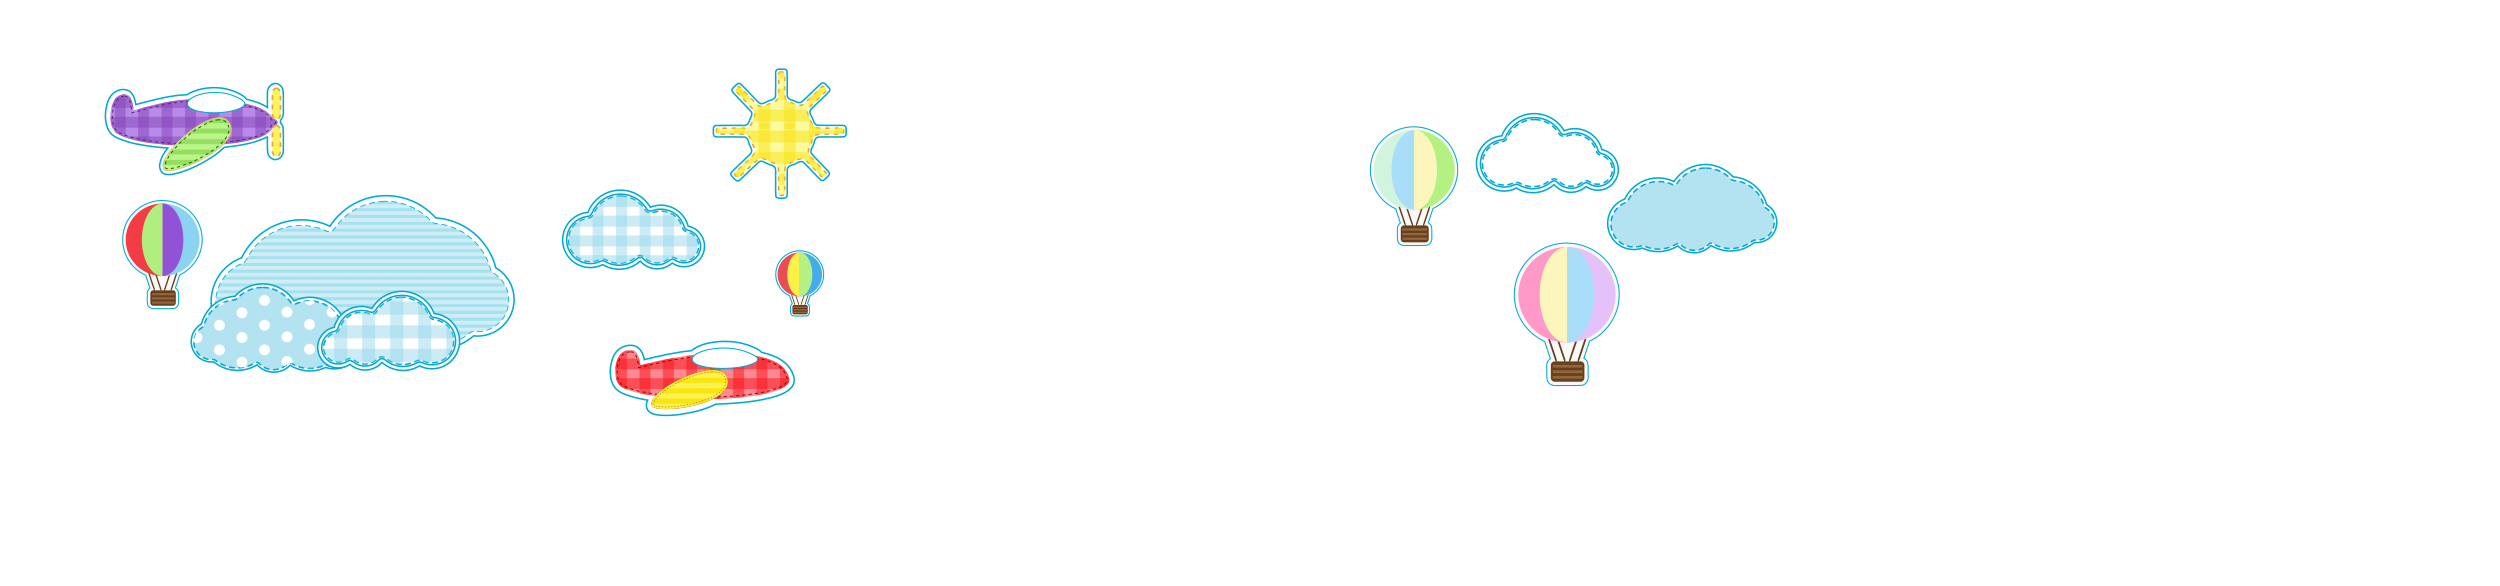 <?xml version="1.0" encoding="UTF-8"?>
<!-- Created with Inkscape (http://www.inkscape.org/) -->
<svg width="1280px" height="300px" version="1.1" viewBox="0 0 210 297" xml:space="preserve" xmlns="http://www.w3.org/2000/svg" xmlns:xlink="http://www.w3.org/1999/xlink"><defs><pattern id="pattern69747" patternTransform="matrix(.265 0 0 .265 -461.86 469.39)" xlink:href="#pattern69583"/><pattern id="pattern69583" width="852.495" height="670.272" patternTransform="translate(-605.11 1717)" patternUnits="userSpaceOnUse"><g transform="matrix(3.78 0 0 3.78 -576.65 -659.63)"><g transform="translate(-2.117)"><rect x="154.69" y="179.27" width="225.56" height="1.847" rx="4.135" style="fill-rule:evenodd;fill:#a6e1ef"/><rect x="154.69" y="181.12" width="225.56" height="1.847" rx="4.135" style="fill-rule:evenodd;fill:#d0ecf5"/></g><g transform="translate(-2.117 3.695)"><rect x="154.69" y="179.27" width="225.56" height="1.847" rx="4.135" style="fill-rule:evenodd;fill:#a6e1ef"/><rect x="154.69" y="181.12" width="225.56" height="1.847" rx="4.135" style="fill-rule:evenodd;fill:#d0ecf5"/></g><g transform="translate(-2.117 5.542)"><rect x="154.69" y="179.27" width="225.56" height="1.847" rx="4.135" style="fill-rule:evenodd;fill:#a6e1ef"/><rect x="154.69" y="181.12" width="225.56" height="1.847" rx="4.135" style="fill-rule:evenodd;fill:#d0ecf5"/></g><g transform="translate(-2.117 9.237)"><rect x="154.69" y="179.27" width="225.56" height="1.847" rx="4.135" style="fill-rule:evenodd;fill:#a6e1ef"/><rect x="154.69" y="181.12" width="225.56" height="1.847" rx="4.135" style="fill-rule:evenodd;fill:#d0ecf5"/></g><g transform="translate(-2.117 161.51)"><rect x="154.69" y="179.27" width="225.56" height="1.847" rx="4.135" style="fill-rule:evenodd;fill:#a6e1ef"/><rect x="154.69" y="181.12" width="225.56" height="1.847" rx="4.135" style="fill-rule:evenodd;fill:#d0ecf5"/></g><g transform="translate(-2.117 165.21)"><rect x="154.69" y="179.27" width="225.56" height="1.847" rx="4.135" style="fill-rule:evenodd;fill:#a6e1ef"/><rect x="154.69" y="181.12" width="225.56" height="1.847" rx="4.135" style="fill-rule:evenodd;fill:#d0ecf5"/></g><g transform="translate(-2.117 168.9)"><rect x="154.69" y="179.27" width="225.56" height="1.847" rx="4.135" style="fill-rule:evenodd;fill:#a6e1ef"/><rect x="154.69" y="181.12" width="225.56" height="1.847" rx="4.135" style="fill-rule:evenodd;fill:#d0ecf5"/></g><g transform="translate(-2.117 150.43)"><rect x="154.69" y="179.27" width="225.56" height="1.847" rx="4.135" style="fill-rule:evenodd;fill:#a6e1ef"/><rect x="154.69" y="181.12" width="225.56" height="1.847" rx="4.135" style="fill-rule:evenodd;fill:#d0ecf5"/></g><g transform="translate(-2.117 154.13)"><rect x="154.69" y="179.27" width="225.56" height="1.847" rx="4.135" style="fill-rule:evenodd;fill:#a6e1ef"/><rect x="154.69" y="181.12" width="225.56" height="1.847" rx="4.135" style="fill-rule:evenodd;fill:#d0ecf5"/></g><g transform="translate(-2.117 157.82)"><rect x="154.69" y="179.27" width="225.56" height="1.847" rx="4.135" style="fill-rule:evenodd;fill:#a6e1ef"/><rect x="154.69" y="181.12" width="225.56" height="1.847" rx="4.135" style="fill-rule:evenodd;fill:#d0ecf5"/></g><g transform="translate(-2.117 139.35)"><rect x="154.69" y="179.27" width="225.56" height="1.847" rx="4.135" style="fill-rule:evenodd;fill:#a6e1ef"/><rect x="154.69" y="181.12" width="225.56" height="1.847" rx="4.135" style="fill-rule:evenodd;fill:#d0ecf5"/></g><g transform="translate(-2.117 143.04)"><rect x="154.69" y="179.27" width="225.56" height="1.847" rx="4.135" style="fill-rule:evenodd;fill:#a6e1ef"/><rect x="154.69" y="181.12" width="225.56" height="1.847" rx="4.135" style="fill-rule:evenodd;fill:#d0ecf5"/></g><g transform="translate(-2.117 146.74)"><rect x="154.69" y="179.27" width="225.56" height="1.847" rx="4.135" style="fill-rule:evenodd;fill:#a6e1ef"/><rect x="154.69" y="181.12" width="225.56" height="1.847" rx="4.135" style="fill-rule:evenodd;fill:#d0ecf5"/></g><g transform="translate(-2.117 128.26)"><rect x="154.69" y="179.27" width="225.56" height="1.847" rx="4.135" style="fill-rule:evenodd;fill:#a6e1ef"/><rect x="154.69" y="181.12" width="225.56" height="1.847" rx="4.135" style="fill-rule:evenodd;fill:#d0ecf5"/></g><g transform="translate(-2.117 131.96)"><rect x="154.69" y="179.27" width="225.56" height="1.847" rx="4.135" style="fill-rule:evenodd;fill:#a6e1ef"/><rect x="154.69" y="181.12" width="225.56" height="1.847" rx="4.135" style="fill-rule:evenodd;fill:#d0ecf5"/></g><g transform="translate(-2.117 135.65)"><rect x="154.69" y="179.27" width="225.56" height="1.847" rx="4.135" style="fill-rule:evenodd;fill:#a6e1ef"/><rect x="154.69" y="181.12" width="225.56" height="1.847" rx="4.135" style="fill-rule:evenodd;fill:#d0ecf5"/></g><g transform="translate(-2.117 117.18)"><rect x="154.69" y="179.27" width="225.56" height="1.847" rx="4.135" style="fill-rule:evenodd;fill:#a6e1ef"/><rect x="154.69" y="181.12" width="225.56" height="1.847" rx="4.135" style="fill-rule:evenodd;fill:#d0ecf5"/></g><g transform="translate(-2.117 120.87)"><rect x="154.69" y="179.27" width="225.56" height="1.847" rx="4.135" style="fill-rule:evenodd;fill:#a6e1ef"/><rect x="154.69" y="181.12" width="225.56" height="1.847" rx="4.135" style="fill-rule:evenodd;fill:#d0ecf5"/></g><g transform="translate(-2.117 124.57)"><rect x="154.69" y="179.27" width="225.56" height="1.847" rx="4.135" style="fill-rule:evenodd;fill:#a6e1ef"/><rect x="154.69" y="181.12" width="225.56" height="1.847" rx="4.135" style="fill-rule:evenodd;fill:#d0ecf5"/></g><g transform="translate(-2.117 106.1)"><rect x="154.69" y="179.27" width="225.56" height="1.847" rx="4.135" style="fill-rule:evenodd;fill:#a6e1ef"/><rect x="154.69" y="181.12" width="225.56" height="1.847" rx="4.135" style="fill-rule:evenodd;fill:#d0ecf5"/></g><g transform="translate(-2.117 109.79)"><rect x="154.69" y="179.27" width="225.56" height="1.847" rx="4.135" style="fill-rule:evenodd;fill:#a6e1ef"/><rect x="154.69" y="181.12" width="225.56" height="1.847" rx="4.135" style="fill-rule:evenodd;fill:#d0ecf5"/></g><g transform="translate(-2.117 113.48)"><rect x="154.69" y="179.27" width="225.56" height="1.847" rx="4.135" style="fill-rule:evenodd;fill:#a6e1ef"/><rect x="154.69" y="181.12" width="225.56" height="1.847" rx="4.135" style="fill-rule:evenodd;fill:#d0ecf5"/></g><g transform="translate(-2.117 95.011)"><rect x="154.69" y="179.27" width="225.56" height="1.847" rx="4.135" style="fill-rule:evenodd;fill:#a6e1ef"/><rect x="154.69" y="181.12" width="225.56" height="1.847" rx="4.135" style="fill-rule:evenodd;fill:#d0ecf5"/></g><g transform="translate(-2.117 98.706)"><rect x="154.69" y="179.27" width="225.56" height="1.847" rx="4.135" style="fill-rule:evenodd;fill:#a6e1ef"/><rect x="154.69" y="181.12" width="225.56" height="1.847" rx="4.135" style="fill-rule:evenodd;fill:#d0ecf5"/></g><g transform="translate(-2.117 102.4)"><rect x="154.69" y="179.27" width="225.56" height="1.847" rx="4.135" style="fill-rule:evenodd;fill:#a6e1ef"/><rect x="154.69" y="181.12" width="225.56" height="1.847" rx="4.135" style="fill-rule:evenodd;fill:#d0ecf5"/></g><g transform="translate(-2.117 83.928)"><rect x="154.69" y="179.27" width="225.56" height="1.847" rx="4.135" style="fill-rule:evenodd;fill:#a6e1ef"/><rect x="154.69" y="181.12" width="225.56" height="1.847" rx="4.135" style="fill-rule:evenodd;fill:#d0ecf5"/></g><g transform="translate(-2.117 87.622)"><rect x="154.69" y="179.27" width="225.56" height="1.847" rx="4.135" style="fill-rule:evenodd;fill:#a6e1ef"/><rect x="154.69" y="181.12" width="225.56" height="1.847" rx="4.135" style="fill-rule:evenodd;fill:#d0ecf5"/></g><g transform="translate(-2.117 91.317)"><rect x="154.69" y="179.27" width="225.56" height="1.847" rx="4.135" style="fill-rule:evenodd;fill:#a6e1ef"/><rect x="154.69" y="181.12" width="225.56" height="1.847" rx="4.135" style="fill-rule:evenodd;fill:#d0ecf5"/></g><g transform="translate(-2.117 72.844)"><rect x="154.69" y="179.27" width="225.56" height="1.847" rx="4.135" style="fill-rule:evenodd;fill:#a6e1ef"/><rect x="154.69" y="181.12" width="225.56" height="1.847" rx="4.135" style="fill-rule:evenodd;fill:#d0ecf5"/></g><g transform="translate(-2.117 76.538)"><rect x="154.69" y="179.27" width="225.56" height="1.847" rx="4.135" style="fill-rule:evenodd;fill:#a6e1ef"/><rect x="154.69" y="181.12" width="225.56" height="1.847" rx="4.135" style="fill-rule:evenodd;fill:#d0ecf5"/></g><g transform="translate(-2.117 80.233)"><rect x="154.69" y="179.27" width="225.56" height="1.847" rx="4.135" style="fill-rule:evenodd;fill:#a6e1ef"/><rect x="154.69" y="181.12" width="225.56" height="1.847" rx="4.135" style="fill-rule:evenodd;fill:#d0ecf5"/></g><g transform="translate(-2.117 61.76)"><rect x="154.69" y="179.27" width="225.56" height="1.847" rx="4.135" style="fill-rule:evenodd;fill:#a6e1ef"/><rect x="154.69" y="181.12" width="225.56" height="1.847" rx="4.135" style="fill-rule:evenodd;fill:#d0ecf5"/></g><g transform="translate(-2.117 65.454)"><rect x="154.69" y="179.27" width="225.56" height="1.847" rx="4.135" style="fill-rule:evenodd;fill:#a6e1ef"/><rect x="154.69" y="181.12" width="225.56" height="1.847" rx="4.135" style="fill-rule:evenodd;fill:#d0ecf5"/></g><g transform="translate(-2.117 69.149)"><rect x="154.69" y="179.27" width="225.56" height="1.847" rx="4.135" style="fill-rule:evenodd;fill:#a6e1ef"/><rect x="154.69" y="181.12" width="225.56" height="1.847" rx="4.135" style="fill-rule:evenodd;fill:#d0ecf5"/></g><g transform="translate(-2.117 50.676)"><rect x="154.69" y="179.27" width="225.56" height="1.847" rx="4.135" style="fill-rule:evenodd;fill:#a6e1ef"/><rect x="154.69" y="181.12" width="225.56" height="1.847" rx="4.135" style="fill-rule:evenodd;fill:#d0ecf5"/></g><g transform="translate(-2.117 54.37)"><rect x="154.69" y="179.27" width="225.56" height="1.847" rx="4.135" style="fill-rule:evenodd;fill:#a6e1ef"/><rect x="154.69" y="181.12" width="225.56" height="1.847" rx="4.135" style="fill-rule:evenodd;fill:#d0ecf5"/></g><g transform="translate(-2.117 58.065)"><rect x="154.69" y="179.27" width="225.56" height="1.847" rx="4.135" style="fill-rule:evenodd;fill:#a6e1ef"/><rect x="154.69" y="181.12" width="225.56" height="1.847" rx="4.135" style="fill-rule:evenodd;fill:#d0ecf5"/></g><g transform="translate(-2.117 39.592)"><rect x="154.69" y="179.27" width="225.56" height="1.847" rx="4.135" style="fill-rule:evenodd;fill:#a6e1ef"/><rect x="154.69" y="181.12" width="225.56" height="1.847" rx="4.135" style="fill-rule:evenodd;fill:#d0ecf5"/></g><g transform="translate(-2.117 43.286)"><rect x="154.69" y="179.27" width="225.56" height="1.847" rx="4.135" style="fill-rule:evenodd;fill:#a6e1ef"/><rect x="154.69" y="181.12" width="225.56" height="1.847" rx="4.135" style="fill-rule:evenodd;fill:#d0ecf5"/></g><g transform="translate(-2.117 46.981)"><rect x="154.69" y="179.27" width="225.56" height="1.847" rx="4.135" style="fill-rule:evenodd;fill:#a6e1ef"/><rect x="154.69" y="181.12" width="225.56" height="1.847" rx="4.135" style="fill-rule:evenodd;fill:#d0ecf5"/></g><g transform="translate(-2.117 28.508)"><rect x="154.69" y="179.27" width="225.56" height="1.847" rx="4.135" style="fill-rule:evenodd;fill:#a6e1ef"/><rect x="154.69" y="181.12" width="225.56" height="1.847" rx="4.135" style="fill-rule:evenodd;fill:#d0ecf5"/></g><g transform="translate(-2.117 32.203)"><rect x="154.69" y="179.27" width="225.56" height="1.847" rx="4.135" style="fill-rule:evenodd;fill:#a6e1ef"/><rect x="154.69" y="181.12" width="225.56" height="1.847" rx="4.135" style="fill-rule:evenodd;fill:#d0ecf5"/></g><g transform="translate(-2.117 35.897)"><rect x="154.69" y="179.27" width="225.56" height="1.847" rx="4.135" style="fill-rule:evenodd;fill:#a6e1ef"/><rect x="154.69" y="181.12" width="225.56" height="1.847" rx="4.135" style="fill-rule:evenodd;fill:#d0ecf5"/></g><g transform="translate(-2.117 17.424)"><rect x="154.69" y="179.27" width="225.56" height="1.847" rx="4.135" style="fill-rule:evenodd;fill:#a6e1ef"/><rect x="154.69" y="181.12" width="225.56" height="1.847" rx="4.135" style="fill-rule:evenodd;fill:#d0ecf5"/></g><g transform="translate(-2.117 21.119)"><rect x="154.69" y="179.27" width="225.56" height="1.847" rx="4.135" style="fill-rule:evenodd;fill:#a6e1ef"/><rect x="154.69" y="181.12" width="225.56" height="1.847" rx="4.135" style="fill-rule:evenodd;fill:#d0ecf5"/></g><g transform="translate(-2.117 24.813)"><rect x="154.69" y="179.27" width="225.56" height="1.847" rx="4.135" style="fill-rule:evenodd;fill:#a6e1ef"/><rect x="154.69" y="181.12" width="225.56" height="1.847" rx="4.135" style="fill-rule:evenodd;fill:#d0ecf5"/></g><g transform="translate(-2.117 6.34)"><rect x="154.69" y="179.27" width="225.56" height="1.847" rx="4.135" style="fill-rule:evenodd;fill:#a6e1ef"/><rect x="154.69" y="181.12" width="225.56" height="1.847" rx="4.135" style="fill-rule:evenodd;fill:#d0ecf5"/></g><g transform="translate(-2.117 10.035)"><rect x="154.69" y="179.27" width="225.56" height="1.847" rx="4.135" style="fill-rule:evenodd;fill:#a6e1ef"/><rect x="154.69" y="181.12" width="225.56" height="1.847" rx="4.135" style="fill-rule:evenodd;fill:#d0ecf5"/></g><g transform="translate(-2.117 13.729)"><rect x="154.69" y="179.27" width="225.56" height="1.847" rx="4.135" style="fill-rule:evenodd;fill:#a6e1ef"/><rect x="154.69" y="181.12" width="225.56" height="1.847" rx="4.135" style="fill-rule:evenodd;fill:#d0ecf5"/></g><g transform="translate(-2.117 -4.744)"><rect x="154.69" y="179.27" width="225.56" height="1.847" rx="4.135" style="fill-rule:evenodd;fill:#a6e1ef"/><rect x="154.69" y="181.12" width="225.56" height="1.847" rx="4.135" style="fill-rule:evenodd;fill:#d0ecf5"/></g><g transform="translate(-2.117 -1.049)"><rect x="154.69" y="179.27" width="225.56" height="1.847" rx="4.135" style="fill-rule:evenodd;fill:#a6e1ef"/><rect x="154.69" y="181.12" width="225.56" height="1.847" rx="4.135" style="fill-rule:evenodd;fill:#d0ecf5"/></g><g transform="translate(-2.117 2.645)"><rect x="154.69" y="179.27" width="225.56" height="1.847" rx="4.135" style="fill-rule:evenodd;fill:#a6e1ef"/><rect x="154.69" y="181.12" width="225.56" height="1.847" rx="4.135" style="fill-rule:evenodd;fill:#d0ecf5"/></g></g></pattern><pattern id="pattern71120" patternTransform="matrix(.265 0 0 .265 -349.24 412.81)" xlink:href="#pattern70972"/><pattern id="pattern70972" width="710.97" height="401.574" patternTransform="translate(-758.84 1521.9)" patternUnits="userSpaceOnUse"><g transform="matrix(3.78 0 0 3.78 792.91 -1828.3)"><g><g><g><circle id="path70025" cx="-206.85" cy="493.33" r="2.939" style="fill-rule:evenodd;fill:#ffffff"/><circle cx="-194.7" cy="486.67" r="2.939" style="fill-rule:evenodd;fill:#ffffff"/><circle cx="-206.85" cy="506.66" r="2.939" style="fill-rule:evenodd;fill:#ffffff"/><circle cx="-194.7" cy="500" r="2.939" style="fill-rule:evenodd;fill:#ffffff"/><circle cx="-206.85" cy="519.99" r="2.939" style="fill-rule:evenodd;fill:#ffffff"/><circle cx="-194.7" cy="513.33" r="2.939" style="fill-rule:evenodd;fill:#ffffff"/><circle cx="-206.85" cy="533.32" r="2.939" style="fill-rule:evenodd;fill:#ffffff"/><circle cx="-194.7" cy="526.66" r="2.939" style="fill-rule:evenodd;fill:#ffffff"/><circle cx="-206.85" cy="546.65" r="2.939" style="fill-rule:evenodd;fill:#ffffff"/><circle cx="-194.7" cy="539.99" r="2.939" style="fill-rule:evenodd;fill:#ffffff"/><circle cx="-206.85" cy="559.98" r="2.939" style="fill-rule:evenodd;fill:#ffffff"/><circle cx="-194.7" cy="553.32" r="2.939" style="fill-rule:evenodd;fill:#ffffff"/><circle cx="-206.85" cy="573.31" r="2.939" style="fill-rule:evenodd;fill:#ffffff"/><circle cx="-194.7" cy="566.65" r="2.939" style="fill-rule:evenodd;fill:#ffffff"/><circle cx="-206.85" cy="586.64" r="2.939" style="fill-rule:evenodd;fill:#ffffff"/><circle cx="-194.7" cy="579.98" r="2.939" style="fill-rule:evenodd;fill:#ffffff"/></g><g transform="translate(24.298)"><circle cx="-206.85" cy="493.33" r="2.939" style="fill-rule:evenodd;fill:#ffffff"/><circle cx="-194.7" cy="486.67" r="2.939" style="fill-rule:evenodd;fill:#ffffff"/><circle cx="-206.85" cy="506.66" r="2.939" style="fill-rule:evenodd;fill:#ffffff"/><circle cx="-194.7" cy="500" r="2.939" style="fill-rule:evenodd;fill:#ffffff"/><circle cx="-206.85" cy="519.99" r="2.939" style="fill-rule:evenodd;fill:#ffffff"/><circle cx="-194.7" cy="513.33" r="2.939" style="fill-rule:evenodd;fill:#ffffff"/><circle cx="-206.85" cy="533.32" r="2.939" style="fill-rule:evenodd;fill:#ffffff"/><circle cx="-194.7" cy="526.66" r="2.939" style="fill-rule:evenodd;fill:#ffffff"/><circle cx="-206.85" cy="546.65" r="2.939" style="fill-rule:evenodd;fill:#ffffff"/><circle cx="-194.7" cy="539.99" r="2.939" style="fill-rule:evenodd;fill:#ffffff"/><circle cx="-206.85" cy="559.98" r="2.939" style="fill-rule:evenodd;fill:#ffffff"/><circle cx="-194.7" cy="553.32" r="2.939" style="fill-rule:evenodd;fill:#ffffff"/><circle cx="-206.85" cy="573.31" r="2.939" style="fill-rule:evenodd;fill:#ffffff"/><circle cx="-194.7" cy="566.65" r="2.939" style="fill-rule:evenodd;fill:#ffffff"/><circle cx="-206.85" cy="586.64" r="2.939" style="fill-rule:evenodd;fill:#ffffff"/><circle cx="-194.7" cy="579.98" r="2.939" style="fill-rule:evenodd;fill:#ffffff"/></g></g><g transform="translate(48.595 .394)"><g><circle cx="-206.85" cy="493.33" r="2.939" style="fill-rule:evenodd;fill:#ffffff"/><circle cx="-194.7" cy="486.67" r="2.939" style="fill-rule:evenodd;fill:#ffffff"/><circle cx="-206.85" cy="506.66" r="2.939" style="fill-rule:evenodd;fill:#ffffff"/><circle cx="-194.7" cy="500" r="2.939" style="fill-rule:evenodd;fill:#ffffff"/><circle cx="-206.85" cy="519.99" r="2.939" style="fill-rule:evenodd;fill:#ffffff"/><circle cx="-194.7" cy="513.33" r="2.939" style="fill-rule:evenodd;fill:#ffffff"/><circle cx="-206.85" cy="533.32" r="2.939" style="fill-rule:evenodd;fill:#ffffff"/><circle cx="-194.7" cy="526.66" r="2.939" style="fill-rule:evenodd;fill:#ffffff"/><circle cx="-206.85" cy="546.65" r="2.939" style="fill-rule:evenodd;fill:#ffffff"/><circle cx="-194.7" cy="539.99" r="2.939" style="fill-rule:evenodd;fill:#ffffff"/><circle cx="-206.85" cy="559.98" r="2.939" style="fill-rule:evenodd;fill:#ffffff"/><circle cx="-194.7" cy="553.32" r="2.939" style="fill-rule:evenodd;fill:#ffffff"/><circle cx="-206.85" cy="573.31" r="2.939" style="fill-rule:evenodd;fill:#ffffff"/><circle cx="-194.7" cy="566.65" r="2.939" style="fill-rule:evenodd;fill:#ffffff"/><circle cx="-206.85" cy="586.64" r="2.939" style="fill-rule:evenodd;fill:#ffffff"/><circle cx="-194.7" cy="579.98" r="2.939" style="fill-rule:evenodd;fill:#ffffff"/></g><g transform="translate(24.298)"><circle cx="-206.85" cy="493.33" r="2.939" style="fill-rule:evenodd;fill:#ffffff"/><circle cx="-194.7" cy="486.67" r="2.939" style="fill-rule:evenodd;fill:#ffffff"/><circle cx="-206.85" cy="506.66" r="2.939" style="fill-rule:evenodd;fill:#ffffff"/><circle cx="-194.7" cy="500" r="2.939" style="fill-rule:evenodd;fill:#ffffff"/><circle cx="-206.85" cy="519.99" r="2.939" style="fill-rule:evenodd;fill:#ffffff"/><circle cx="-194.7" cy="513.33" r="2.939" style="fill-rule:evenodd;fill:#ffffff"/><circle cx="-206.85" cy="533.32" r="2.939" style="fill-rule:evenodd;fill:#ffffff"/><circle cx="-194.7" cy="526.66" r="2.939" style="fill-rule:evenodd;fill:#ffffff"/><circle cx="-206.85" cy="546.65" r="2.939" style="fill-rule:evenodd;fill:#ffffff"/><circle cx="-194.7" cy="539.99" r="2.939" style="fill-rule:evenodd;fill:#ffffff"/><circle cx="-206.85" cy="559.98" r="2.939" style="fill-rule:evenodd;fill:#ffffff"/><circle cx="-194.7" cy="553.32" r="2.939" style="fill-rule:evenodd;fill:#ffffff"/><circle cx="-206.85" cy="573.31" r="2.939" style="fill-rule:evenodd;fill:#ffffff"/><circle cx="-194.7" cy="566.65" r="2.939" style="fill-rule:evenodd;fill:#ffffff"/><circle cx="-206.85" cy="586.64" r="2.939" style="fill-rule:evenodd;fill:#ffffff"/><circle cx="-194.7" cy="579.98" r="2.939" style="fill-rule:evenodd;fill:#ffffff"/></g></g></g><g transform="translate(97.191)"><g><g><circle cx="-206.85" cy="493.33" r="2.939" style="fill-rule:evenodd;fill:#ffffff"/><circle cx="-194.7" cy="486.67" r="2.939" style="fill-rule:evenodd;fill:#ffffff"/><circle cx="-206.85" cy="506.66" r="2.939" style="fill-rule:evenodd;fill:#ffffff"/><circle cx="-194.7" cy="500" r="2.939" style="fill-rule:evenodd;fill:#ffffff"/><circle cx="-206.85" cy="519.99" r="2.939" style="fill-rule:evenodd;fill:#ffffff"/><circle cx="-194.7" cy="513.33" r="2.939" style="fill-rule:evenodd;fill:#ffffff"/><circle cx="-206.85" cy="533.32" r="2.939" style="fill-rule:evenodd;fill:#ffffff"/><circle cx="-194.7" cy="526.66" r="2.939" style="fill-rule:evenodd;fill:#ffffff"/><circle cx="-206.85" cy="546.65" r="2.939" style="fill-rule:evenodd;fill:#ffffff"/><circle cx="-194.7" cy="539.99" r="2.939" style="fill-rule:evenodd;fill:#ffffff"/><circle cx="-206.85" cy="559.98" r="2.939" style="fill-rule:evenodd;fill:#ffffff"/><circle cx="-194.7" cy="553.32" r="2.939" style="fill-rule:evenodd;fill:#ffffff"/><circle cx="-206.85" cy="573.31" r="2.939" style="fill-rule:evenodd;fill:#ffffff"/><circle cx="-194.7" cy="566.65" r="2.939" style="fill-rule:evenodd;fill:#ffffff"/><circle cx="-206.85" cy="586.64" r="2.939" style="fill-rule:evenodd;fill:#ffffff"/><circle cx="-194.7" cy="579.98" r="2.939" style="fill-rule:evenodd;fill:#ffffff"/></g><g transform="translate(24.298)"><circle cx="-206.85" cy="493.33" r="2.939" style="fill-rule:evenodd;fill:#ffffff"/><circle cx="-194.7" cy="486.67" r="2.939" style="fill-rule:evenodd;fill:#ffffff"/><circle cx="-206.85" cy="506.66" r="2.939" style="fill-rule:evenodd;fill:#ffffff"/><circle cx="-194.7" cy="500" r="2.939" style="fill-rule:evenodd;fill:#ffffff"/><circle cx="-206.85" cy="519.99" r="2.939" style="fill-rule:evenodd;fill:#ffffff"/><circle cx="-194.7" cy="513.33" r="2.939" style="fill-rule:evenodd;fill:#ffffff"/><circle cx="-206.85" cy="533.32" r="2.939" style="fill-rule:evenodd;fill:#ffffff"/><circle cx="-194.7" cy="526.66" r="2.939" style="fill-rule:evenodd;fill:#ffffff"/><circle cx="-206.85" cy="546.65" r="2.939" style="fill-rule:evenodd;fill:#ffffff"/><circle cx="-194.7" cy="539.99" r="2.939" style="fill-rule:evenodd;fill:#ffffff"/><circle cx="-206.85" cy="559.98" r="2.939" style="fill-rule:evenodd;fill:#ffffff"/><circle cx="-194.7" cy="553.32" r="2.939" style="fill-rule:evenodd;fill:#ffffff"/><circle cx="-206.85" cy="573.31" r="2.939" style="fill-rule:evenodd;fill:#ffffff"/><circle cx="-194.7" cy="566.65" r="2.939" style="fill-rule:evenodd;fill:#ffffff"/><circle cx="-206.85" cy="586.64" r="2.939" style="fill-rule:evenodd;fill:#ffffff"/><circle cx="-194.7" cy="579.98" r="2.939" style="fill-rule:evenodd;fill:#ffffff"/></g></g><g transform="translate(48.595 .394)"><g><circle cx="-206.85" cy="493.33" r="2.939" style="fill-rule:evenodd;fill:#ffffff"/><circle cx="-194.7" cy="486.67" r="2.939" style="fill-rule:evenodd;fill:#ffffff"/><circle cx="-206.85" cy="506.66" r="2.939" style="fill-rule:evenodd;fill:#ffffff"/><circle cx="-194.7" cy="500" r="2.939" style="fill-rule:evenodd;fill:#ffffff"/><circle cx="-206.85" cy="519.99" r="2.939" style="fill-rule:evenodd;fill:#ffffff"/><circle cx="-194.7" cy="513.33" r="2.939" style="fill-rule:evenodd;fill:#ffffff"/><circle cx="-206.85" cy="533.32" r="2.939" style="fill-rule:evenodd;fill:#ffffff"/><circle cx="-194.7" cy="526.66" r="2.939" style="fill-rule:evenodd;fill:#ffffff"/><circle cx="-206.85" cy="546.65" r="2.939" style="fill-rule:evenodd;fill:#ffffff"/><circle cx="-194.7" cy="539.99" r="2.939" style="fill-rule:evenodd;fill:#ffffff"/><circle cx="-206.85" cy="559.98" r="2.939" style="fill-rule:evenodd;fill:#ffffff"/><circle cx="-194.7" cy="553.32" r="2.939" style="fill-rule:evenodd;fill:#ffffff"/><circle cx="-206.85" cy="573.31" r="2.939" style="fill-rule:evenodd;fill:#ffffff"/><circle cx="-194.7" cy="566.65" r="2.939" style="fill-rule:evenodd;fill:#ffffff"/><circle cx="-206.85" cy="586.64" r="2.939" style="fill-rule:evenodd;fill:#ffffff"/><circle cx="-194.7" cy="579.98" r="2.939" style="fill-rule:evenodd;fill:#ffffff"/></g><g transform="translate(24.298)"><circle cx="-206.85" cy="493.33" r="2.939" style="fill-rule:evenodd;fill:#ffffff"/><circle cx="-194.7" cy="486.67" r="2.939" style="fill-rule:evenodd;fill:#ffffff"/><circle cx="-206.85" cy="506.66" r="2.939" style="fill-rule:evenodd;fill:#ffffff"/><circle cx="-194.7" cy="500" r="2.939" style="fill-rule:evenodd;fill:#ffffff"/><circle cx="-206.85" cy="519.99" r="2.939" style="fill-rule:evenodd;fill:#ffffff"/><circle cx="-194.7" cy="513.33" r="2.939" style="fill-rule:evenodd;fill:#ffffff"/><circle cx="-206.85" cy="533.32" r="2.939" style="fill-rule:evenodd;fill:#ffffff"/><circle cx="-194.7" cy="526.66" r="2.939" style="fill-rule:evenodd;fill:#ffffff"/><circle cx="-206.85" cy="546.65" r="2.939" style="fill-rule:evenodd;fill:#ffffff"/><circle cx="-194.7" cy="539.99" r="2.939" style="fill-rule:evenodd;fill:#ffffff"/><circle cx="-206.85" cy="559.98" r="2.939" style="fill-rule:evenodd;fill:#ffffff"/><circle cx="-194.7" cy="553.32" r="2.939" style="fill-rule:evenodd;fill:#ffffff"/><circle cx="-206.85" cy="573.31" r="2.939" style="fill-rule:evenodd;fill:#ffffff"/><circle cx="-194.7" cy="566.65" r="2.939" style="fill-rule:evenodd;fill:#ffffff"/><circle cx="-206.85" cy="586.64" r="2.939" style="fill-rule:evenodd;fill:#ffffff"/><circle cx="-194.7" cy="579.98" r="2.939" style="fill-rule:evenodd;fill:#ffffff"/></g></g></g></g></pattern><pattern id="pattern66357" patternTransform="matrix(.21 0 0 .21 63.489 126.33)" xlink:href="#pattern66334"/><pattern id="pattern66334" width="554.43" height="206.857" patternTransform="translate(128.33 1454.1)" patternUnits="userSpaceOnUse"><g transform="matrix(4.53 0 0 4.53 814.11 -687.63)" style="stroke-width:.834"><rect x="-152.92" y="151.8" width="5.901" height="45.665" rx="2.001" style="fill-rule:evenodd;fill:#9ad9ec;opacity:.5"/><rect x="-140.25" y="151.8" width="5.901" height="45.665" rx="2.001" style="fill-rule:evenodd;fill:#9ad9ec;opacity:.5"/><rect x="-127.57" y="151.8" width="5.901" height="45.665" rx="2.001" style="fill-rule:evenodd;fill:#9ad9ec;opacity:.5"/><rect x="-165.59" y="151.8" width="5.901" height="45.665" rx="2.001" style="fill-rule:evenodd;fill:#9ad9ec;opacity:.5"/><rect transform="rotate(90)" x="187.67" y="57.327" width="5.901" height="122.4" rx="2.001" style="fill-rule:evenodd;fill:#9ad9ec;opacity:.5"/><rect transform="rotate(90)" x="177.01" y="57.327" width="5.901" height="122.4" rx="2.001" style="fill-rule:evenodd;fill:#9ad9ec;opacity:.5"/><rect transform="rotate(90)" x="166.35" y="57.327" width="5.901" height="122.4" rx="2.001" style="fill-rule:evenodd;fill:#9ad9ec;opacity:.5"/><rect x="-102.22" y="151.8" width="5.901" height="45.665" rx="2.001" style="fill-rule:evenodd;fill:#9ad9ec;opacity:.5"/><rect x="-89.55" y="151.8" width="5.901" height="45.665" rx="2.001" style="fill-rule:evenodd;fill:#9ad9ec;opacity:.5"/><rect x="-76.876" y="151.8" width="5.901" height="45.665" rx="2.001" style="fill-rule:evenodd;fill:#9ad9ec;opacity:.5"/><rect x="-114.9" y="151.8" width="5.901" height="45.665" rx="2.001" style="fill-rule:evenodd;fill:#9ad9ec;opacity:.5"/><rect transform="rotate(90)" x="155.7" y="57.327" width="5.901" height="122.4" rx="2.001" style="fill-rule:evenodd;fill:#9ad9ec;opacity:.5"/></g></pattern><pattern id="pattern95026" patternTransform="matrix(.21 0 0 .21 115.13 129.79)" xlink:href="#pattern88955"/><pattern id="pattern88955" width="462.596" height="333.226" patternTransform="translate(1032.9 973.09)" patternUnits="userSpaceOnUse"><g transform="matrix(3.78 0 0 3.78 -338.16 462.73)" style="fill:#8447b9;stroke-width:14.285"><g transform="translate(269.19 -231.73)" style="fill:#8447b9;stroke-width:14.285"><rect x="-152.92" y="151.8" width="5.901" height="45.665" rx="2.001" style="fill-rule:evenodd;fill:#8447b9;opacity:.5"/><rect x="-140.25" y="151.8" width="5.901" height="45.665" rx="2.001" style="fill-rule:evenodd;fill:#8447b9;opacity:.5"/><rect x="-127.57" y="151.8" width="5.901" height="45.665" rx="2.001" style="fill-rule:evenodd;fill:#8447b9;opacity:.5"/><rect x="-165.59" y="151.8" width="5.901" height="45.665" rx="2.001" style="fill-rule:evenodd;fill:#8447b9;opacity:.5"/><rect transform="rotate(90)" x="187.67" y="57.327" width="5.901" height="122.4" rx="2.001" style="fill-rule:evenodd;fill:#8447b9;opacity:.5"/><rect transform="rotate(90)" x="177.01" y="57.327" width="5.901" height="122.4" rx="2.001" style="fill-rule:evenodd;fill:#8447b9;opacity:.5"/><rect transform="rotate(90)" x="166.35" y="57.327" width="5.901" height="122.4" rx="2.001" style="fill-rule:evenodd;fill:#8447b9;opacity:.5"/><rect x="-102.22" y="151.8" width="5.901" height="45.665" rx="2.001" style="fill-rule:evenodd;fill:#8447b9;opacity:.5"/><rect x="-89.55" y="151.8" width="5.901" height="45.665" rx="2.001" style="fill-rule:evenodd;fill:#8447b9;opacity:.5"/><rect x="-76.876" y="151.8" width="5.901" height="45.665" rx="2.001" style="fill-rule:evenodd;fill:#8447b9;opacity:.5"/><rect x="-114.9" y="151.8" width="5.901" height="45.665" rx="2.001" style="fill-rule:evenodd;fill:#8447b9;opacity:.5"/><rect transform="rotate(90)" x="155.7" y="57.327" width="5.901" height="122.4" rx="2.001" style="fill-rule:evenodd;fill:#8447b9;opacity:.5"/></g><g transform="translate(269.19 -274.23)" style="fill:#8447b9;stroke-width:14.285"><rect x="-152.92" y="151.8" width="5.901" height="45.665" rx="2.001" style="fill-rule:evenodd;fill:#8447b9;opacity:.5"/><rect x="-140.25" y="151.8" width="5.901" height="45.665" rx="2.001" style="fill-rule:evenodd;fill:#8447b9;opacity:.5"/><rect x="-127.57" y="151.8" width="5.901" height="45.665" rx="2.001" style="fill-rule:evenodd;fill:#8447b9;opacity:.5"/><rect x="-165.59" y="151.8" width="5.901" height="45.665" rx="2.001" style="fill-rule:evenodd;fill:#8447b9;opacity:.5"/><rect transform="rotate(90)" x="187.67" y="57.327" width="5.901" height="122.4" rx="2.001" style="fill-rule:evenodd;fill:#8447b9;opacity:.5"/><rect transform="rotate(90)" x="177.01" y="57.327" width="5.901" height="122.4" rx="2.001" style="fill-rule:evenodd;fill:#8447b9;opacity:.5"/><rect transform="rotate(90)" x="166.35" y="57.327" width="5.901" height="122.4" rx="2.001" style="fill-rule:evenodd;fill:#8447b9;opacity:.5"/><rect x="-102.22" y="151.8" width="5.901" height="45.665" rx="2.001" style="fill-rule:evenodd;fill:#8447b9;opacity:.5"/><rect x="-89.55" y="151.8" width="5.901" height="45.665" rx="2.001" style="fill-rule:evenodd;fill:#8447b9;opacity:.5"/><rect x="-76.876" y="151.8" width="5.901" height="45.665" rx="2.001" style="fill-rule:evenodd;fill:#8447b9;opacity:.5"/><rect x="-114.9" y="151.8" width="5.901" height="45.665" rx="2.001" style="fill-rule:evenodd;fill:#8447b9;opacity:.5"/><rect transform="rotate(90)" x="155.7" y="57.327" width="5.901" height="122.4" rx="2.001" style="fill-rule:evenodd;fill:#8447b9;opacity:.5"/></g></g></pattern><pattern id="pattern93502" patternTransform="matrix(.21 0 0 .21 143.68 179.59)" xlink:href="#pattern92772"/><pattern id="pattern92772" patternTransform="matrix(.265 0 0 .265 309.29 321.02)" xlink:href="#pattern92701"/><pattern id="pattern92701" width="167.032" height="149.525" patternTransform="translate(1169 1209.4)" patternUnits="userSpaceOnUse"><rect width="167.03" height="149.52" style="fill:url(#pattern92704)"/></pattern><pattern id="pattern92704" patternTransform="translate(-3.6914e-5 -4.082e-5)" xlink:href="#pattern92692"/><pattern id="pattern92692" width="167.032" height="149.525" patternTransform="translate(1169 1209.4)" patternUnits="userSpaceOnUse"><rect width="167.03" height="149.52" style="fill:url(#pattern92695)"/></pattern><pattern id="pattern92695" patternTransform="translate(-3.6914e-5 -4.082e-5)" xlink:href="#pattern92670"/><pattern id="pattern92670" width="167.032" height="149.525" patternTransform="translate(1169 1209.4)" patternUnits="userSpaceOnUse"><g transform="matrix(4.618 0 0 3.78 -1631.7 -1027.5)" style="stroke-width:.905"><rect x="353.34" y="277.52" width="36.171" height="2.826" style="fill-rule:evenodd;fill:#96de60"/><rect x="353.34" y="280.34" width="36.171" height="2.826" style="fill-rule:evenodd;fill:#bbf589"/><rect x="353.34" y="283.17" width="36.171" height="2.826" style="fill-rule:evenodd;fill:#96de60"/><rect x="353.34" y="285.99" width="36.171" height="2.826" style="fill-rule:evenodd;fill:#bbf589"/><rect x="353.34" y="288.82" width="36.171" height="2.826" style="fill-rule:evenodd;fill:#96de60"/><rect x="353.34" y="291.64" width="36.171" height="2.826" style="fill-rule:evenodd;fill:#bbf589"/><rect x="353.34" y="294.47" width="36.171" height="2.826" style="fill-rule:evenodd;fill:#96de60"/><rect x="353.34" y="297.3" width="36.171" height="2.826" style="fill-rule:evenodd;fill:#bbf589"/><rect x="353.34" y="300.12" width="36.171" height="2.826" style="fill-rule:evenodd;fill:#96de60"/><rect x="353.34" y="302.95" width="36.171" height="2.826" style="fill-rule:evenodd;fill:#bbf589"/><rect x="353.34" y="305.77" width="36.171" height="2.826" style="fill-rule:evenodd;fill:#96de60"/><rect x="353.34" y="308.6" width="36.171" height="2.826" style="fill-rule:evenodd;fill:#bbf589"/><rect x="353.34" y="271.86" width="36.171" height="2.826" style="fill-rule:evenodd;fill:#96de60"/><rect x="353.34" y="274.69" width="36.171" height="2.826" style="fill-rule:evenodd;fill:#bbf589"/></g></pattern><pattern id="pattern51889-3" patternTransform="matrix(.265 0 0 .265 -162 58.64)" xlink:href="#pattern51870-4"/><pattern id="pattern51870-4" width="462.596" height="172.594" patternTransform="translate(-641.33 506.97)" patternUnits="userSpaceOnUse"><g transform="matrix(3.78 0 0 3.78 625.09 -506.12)"><g transform="translate(14.333 -17.89)"><path id="path103228-5" d="m-150.92 151.8h1.898c1.109 0 2.001 0.893 2.001 2.001v41.663c0 1.109-0.893 2.001-2.001 2.001h-1.898c-1.109 0-2.001-0.893-2.001-2.001v-41.663c0-1.109 0.893-2.001 2.001-2.001z" style="fill-rule:evenodd;fill:#9ad9ec;opacity:.5;stroke-width:.265px"/><path id="path103230-2" d="m-138.25 151.8h1.898c1.109 0 2.001 0.893 2.001 2.001v41.663c0 1.109-0.893 2.001-2.001 2.001h-1.898c-1.109 0-2.001-0.893-2.001-2.001v-41.663c0-1.109 0.893-2.001 2.001-2.001z" style="fill-rule:evenodd;fill:#9ad9ec;opacity:.5;stroke-width:.265px"/><path id="path103232-5" d="m-125.57 151.8h1.898c1.109 0 2.001 0.893 2.001 2.001v41.663c0 1.109-0.893 2.001-2.001 2.001h-1.898c-1.109 0-2.001-0.893-2.001-2.001v-41.663c0-1.109 0.893-2.001 2.001-2.001z" style="fill-rule:evenodd;fill:#9ad9ec;opacity:.5;stroke-width:.265px"/><path id="path103234-4" d="m-163.59 151.8h1.898c1.109 0 2.001 0.893 2.001 2.001v41.663c0 1.109-0.893 2.001-2.001 2.001h-1.898c-1.109 0-2.001-0.893-2.001-2.001v-41.663c0-1.109 0.893-2.001 2.001-2.001z" style="fill-rule:evenodd;fill:#9ad9ec;opacity:.5;stroke-width:.265px"/><path id="path103236-3" transform="rotate(90)" d="m189.67 57.327h1.898c1.109 0 2.001 0.893 2.001 2.001v118.39c0 1.109-0.893 2.001-2.001 2.001h-1.898c-1.109 0-2.001-0.893-2.001-2.001v-118.39c0-1.109 0.893-2.001 2.001-2.001z" style="fill-rule:evenodd;fill:#9ad9ec;opacity:.5;stroke-width:.265px"/><path id="path103238-1" transform="rotate(90)" d="m179.01 57.327h1.898c1.109 0 2.001 0.893 2.001 2.001v118.39c0 1.109-0.893 2.001-2.001 2.001h-1.898c-1.109 0-2.001-0.893-2.001-2.001v-118.39c0-1.109 0.893-2.001 2.001-2.001z" style="fill-rule:evenodd;fill:#9ad9ec;opacity:.5;stroke-width:.265px"/><path id="path103240-4" transform="rotate(90)" d="m168.36 57.327h1.898c1.109 0 2.001 0.893 2.001 2.001v118.39c0 1.109-0.893 2.001-2.001 2.001h-1.898c-1.109 0-2.001-0.893-2.001-2.001v-118.39c0-1.109 0.893-2.001 2.001-2.001z" style="fill-rule:evenodd;fill:#9ad9ec;opacity:.5;stroke-width:.265px"/><path id="path103242-9" d="m-100.22 151.8h1.898c1.109 0 2.001 0.893 2.001 2.001v41.663c0 1.109-0.893 2.001-2.001 2.001h-1.898c-1.109 0-2.001-0.893-2.001-2.001v-41.663c0-1.109 0.893-2.001 2.001-2.001z" style="fill-rule:evenodd;fill:#9ad9ec;opacity:.5;stroke-width:.265px"/><path id="path103244-0" d="m-87.549 151.8h1.898c1.109 0 2.001 0.893 2.001 2.001v41.663c0 1.109-0.893 2.001-2.001 2.001h-1.898c-1.109 0-2.001-0.893-2.001-2.001v-41.663c0-1.109 0.893-2.001 2.001-2.001z" style="fill-rule:evenodd;fill:#9ad9ec;opacity:.5;stroke-width:.265px"/><path id="path103246-9" d="m-74.875 151.8h1.898c1.109 0 2.001 0.893 2.001 2.001v41.663c0 1.109-0.893 2.001-2.001 2.001h-1.898c-1.109 0-2.001-0.893-2.001-2.001v-41.663c0-1.109 0.893-2.001 2.001-2.001z" style="fill-rule:evenodd;fill:#9ad9ec;opacity:.5;stroke-width:.265px"/><path id="path103248-8" d="m-112.9 151.8h1.898c1.109 0 2.001 0.893 2.001 2.001v41.663c0 1.109-0.893 2.001-2.001 2.001h-1.898c-1.109 0-2.001-0.893-2.001-2.001v-41.663c0-1.109 0.893-2.001 2.001-2.001z" style="fill-rule:evenodd;fill:#9ad9ec;opacity:.5;stroke-width:.265px"/><path id="path103250-6" transform="rotate(90)" d="m157.7 57.327h1.898c1.109 0 2.001 0.893 2.001 2.001v118.39c0 1.109-0.893 2.001-2.001 2.001h-1.898c-1.109 0-2.001-0.893-2.001-2.001v-118.39c0-1.109 0.893-2.001 2.001-2.001z" style="fill-rule:evenodd;fill:#9ad9ec;opacity:.5;stroke-width:.265px"/></g></g></pattern><pattern id="pattern53441-2" patternTransform="matrix(.227 0 0 .227 113.64 2.469)" xlink:href="#pattern53431-9"/><pattern id="pattern53431-9" patternTransform="matrix(.265 0 0 .265 -.502 -136.22)" xlink:href="#pattern53399-3"/><pattern id="pattern53399-3" width="462.596" height="333.226" patternTransform="translate(338.16 -431.12)" patternUnits="userSpaceOnUse"><g transform="matrix(3.78 0 0 3.78 -338.16 462.73)"><g transform="translate(269.19 -231.73)" style="fill:#fae514"><rect x="-152.92" y="151.8" width="5.901" height="45.665" rx="2.001" style="fill-rule:evenodd;fill:#fae514;opacity:.5"/><rect x="-140.25" y="151.8" width="5.901" height="45.665" rx="2.001" style="fill-rule:evenodd;fill:#fae514;opacity:.5"/><rect x="-127.57" y="151.8" width="5.901" height="45.665" rx="2.001" style="fill-rule:evenodd;fill:#fae514;opacity:.5"/><rect x="-165.59" y="151.8" width="5.901" height="45.665" rx="2.001" style="fill-rule:evenodd;fill:#fae514;opacity:.5"/><rect transform="rotate(90)" x="187.67" y="57.327" width="5.901" height="122.4" rx="2.001" style="fill-rule:evenodd;fill:#fae514;opacity:.5"/><rect transform="rotate(90)" x="177.01" y="57.327" width="5.901" height="122.4" rx="2.001" style="fill-rule:evenodd;fill:#fae514;opacity:.5"/><rect transform="rotate(90)" x="166.35" y="57.327" width="5.901" height="122.4" rx="2.001" style="fill-rule:evenodd;fill:#fae514;opacity:.5"/><rect x="-102.22" y="151.8" width="5.901" height="45.665" rx="2.001" style="fill-rule:evenodd;fill:#fae514;opacity:.5"/><rect x="-89.55" y="151.8" width="5.901" height="45.665" rx="2.001" style="fill-rule:evenodd;fill:#fae514;opacity:.5"/><rect x="-76.876" y="151.8" width="5.901" height="45.665" rx="2.001" style="fill-rule:evenodd;fill:#fae514;opacity:.5"/><rect x="-114.9" y="151.8" width="5.901" height="45.665" rx="2.001" style="fill-rule:evenodd;fill:#fae514;opacity:.5"/><rect transform="rotate(90)" x="155.7" y="57.327" width="5.901" height="122.4" rx="2.001" style="fill-rule:evenodd;fill:#fae514;opacity:.5"/></g><g transform="translate(269.19 -274.23)" style="fill:#fae514"><rect x="-152.92" y="151.8" width="5.901" height="45.665" rx="2.001" style="fill-rule:evenodd;fill:#fae514;opacity:.5"/><rect x="-140.25" y="151.8" width="5.901" height="45.665" rx="2.001" style="fill-rule:evenodd;fill:#fae514;opacity:.5"/><rect x="-127.57" y="151.8" width="5.901" height="45.665" rx="2.001" style="fill-rule:evenodd;fill:#fae514;opacity:.5"/><rect x="-165.59" y="151.8" width="5.901" height="45.665" rx="2.001" style="fill-rule:evenodd;fill:#fae514;opacity:.5"/><rect transform="rotate(90)" x="187.67" y="57.327" width="5.901" height="122.4" rx="2.001" style="fill-rule:evenodd;fill:#fae514;opacity:.5"/><rect transform="rotate(90)" x="177.01" y="57.327" width="5.901" height="122.4" rx="2.001" style="fill-rule:evenodd;fill:#fae514;opacity:.5"/><rect transform="rotate(90)" x="166.35" y="57.327" width="5.901" height="122.4" rx="2.001" style="fill-rule:evenodd;fill:#fae514;opacity:.5"/><rect x="-102.22" y="151.8" width="5.901" height="45.665" rx="2.001" style="fill-rule:evenodd;fill:#fae514;opacity:.5"/><rect x="-89.55" y="151.8" width="5.901" height="45.665" rx="2.001" style="fill-rule:evenodd;fill:#fae514;opacity:.5"/><rect x="-76.876" y="151.8" width="5.901" height="45.665" rx="2.001" style="fill-rule:evenodd;fill:#fae514;opacity:.5"/><rect x="-114.9" y="151.8" width="5.901" height="45.665" rx="2.001" style="fill-rule:evenodd;fill:#fae514;opacity:.5"/><rect transform="rotate(90)" x="155.7" y="57.327" width="5.901" height="122.4" rx="2.001" style="fill-rule:evenodd;fill:#fae514;opacity:.5"/></g></g></pattern><pattern id="pattern97672-7" patternTransform="matrix(.21 0 0 .21 -4.893 -14.474)" xlink:href="#pattern97641-6"/><pattern id="pattern97641-6" width="462.596" height="333.226" patternTransform="translate(1686.5 1349)" patternUnits="userSpaceOnUse"><g transform="matrix(3.78 0 0 3.78 -338.16 462.73)" style="fill:#fa171d;stroke-width:3.78"><g transform="translate(269.19 -231.73)" style="fill:#fa171d;stroke-width:3.78"><rect x="-152.92" y="151.8" width="5.901" height="45.665" rx="2.001" style="fill-rule:evenodd;fill:#fa171d;opacity:.5"/><rect x="-140.25" y="151.8" width="5.901" height="45.665" rx="2.001" style="fill-rule:evenodd;fill:#fa171d;opacity:.5"/><rect x="-127.57" y="151.8" width="5.901" height="45.665" rx="2.001" style="fill-rule:evenodd;fill:#fa171d;opacity:.5"/><rect x="-165.59" y="151.8" width="5.901" height="45.665" rx="2.001" style="fill-rule:evenodd;fill:#fa171d;opacity:.5"/><rect transform="rotate(90)" x="187.67" y="57.327" width="5.901" height="122.4" rx="2.001" style="fill-rule:evenodd;fill:#fa171d;opacity:.5"/><rect transform="rotate(90)" x="177.01" y="57.327" width="5.901" height="122.4" rx="2.001" style="fill-rule:evenodd;fill:#fa171d;opacity:.5"/><rect transform="rotate(90)" x="166.35" y="57.327" width="5.901" height="122.4" rx="2.001" style="fill-rule:evenodd;fill:#fa171d;opacity:.5"/><rect x="-102.22" y="151.8" width="5.901" height="45.665" rx="2.001" style="fill-rule:evenodd;fill:#fa171d;opacity:.5"/><rect x="-89.55" y="151.8" width="5.901" height="45.665" rx="2.001" style="fill-rule:evenodd;fill:#fa171d;opacity:.5"/><rect x="-76.876" y="151.8" width="5.901" height="45.665" rx="2.001" style="fill-rule:evenodd;fill:#fa171d;opacity:.5"/><rect x="-114.9" y="151.8" width="5.901" height="45.665" rx="2.001" style="fill-rule:evenodd;fill:#fa171d;opacity:.5"/><rect transform="rotate(90)" x="155.7" y="57.327" width="5.901" height="122.4" rx="2.001" style="fill-rule:evenodd;fill:#fa171d;opacity:.5"/></g><g transform="translate(269.19 -274.23)" style="fill:#fa171d;stroke-width:3.78"><rect x="-152.92" y="151.8" width="5.901" height="45.665" rx="2.001" style="fill-rule:evenodd;fill:#fa171d;opacity:.5"/><rect x="-140.25" y="151.8" width="5.901" height="45.665" rx="2.001" style="fill-rule:evenodd;fill:#fa171d;opacity:.5"/><rect x="-127.57" y="151.8" width="5.901" height="45.665" rx="2.001" style="fill-rule:evenodd;fill:#fa171d;opacity:.5"/><rect x="-165.59" y="151.8" width="5.901" height="45.665" rx="2.001" style="fill-rule:evenodd;fill:#fa171d;opacity:.5"/><rect transform="rotate(90)" x="187.67" y="57.327" width="5.901" height="122.4" rx="2.001" style="fill-rule:evenodd;fill:#fa171d;opacity:.5"/><rect transform="rotate(90)" x="177.01" y="57.327" width="5.901" height="122.4" rx="2.001" style="fill-rule:evenodd;fill:#fa171d;opacity:.5"/><rect transform="rotate(90)" x="166.35" y="57.327" width="5.901" height="122.4" rx="2.001" style="fill-rule:evenodd;fill:#fa171d;opacity:.5"/><rect x="-102.22" y="151.8" width="5.901" height="45.665" rx="2.001" style="fill-rule:evenodd;fill:#fa171d;opacity:.5"/><rect x="-89.55" y="151.8" width="5.901" height="45.665" rx="2.001" style="fill-rule:evenodd;fill:#fa171d;opacity:.5"/><rect x="-76.876" y="151.8" width="5.901" height="45.665" rx="2.001" style="fill-rule:evenodd;fill:#fa171d;opacity:.5"/><rect x="-114.9" y="151.8" width="5.901" height="45.665" rx="2.001" style="fill-rule:evenodd;fill:#fa171d;opacity:.5"/><rect transform="rotate(90)" x="155.7" y="57.327" width="5.901" height="122.4" rx="2.001" style="fill-rule:evenodd;fill:#fa171d;opacity:.5"/></g></g></pattern><pattern id="pattern101002-9" patternTransform="matrix(.21 0 0 .21 12.84 30.106)" xlink:href="#pattern100984-0"/><pattern id="pattern100984-0" width="262.376" height="128.164" patternTransform="translate(1798.2 1493.9)" patternUnits="userSpaceOnUse"><g transform="matrix(3.78 0 0 3.78 -1798.2 -1493.9)"><rect x="475.77" y="400.92" width="69.42" height="2.826" style="fill-rule:evenodd;fill:#fae514"/><rect x="475.77" y="403.75" width="69.42" height="2.826" style="fill-rule:evenodd;fill:#fbf250"/><rect x="475.77" y="406.57" width="69.42" height="2.826" style="fill-rule:evenodd;fill:#fae514"/><rect x="475.77" y="409.4" width="69.42" height="2.826" style="fill-rule:evenodd;fill:#fbf250"/><rect x="475.77" y="412.23" width="69.42" height="2.826" style="fill-rule:evenodd;fill:#fae514"/><rect x="475.77" y="415.05" width="69.42" height="2.826" style="fill-rule:evenodd;fill:#fbf250"/><rect x="475.77" y="417.88" width="69.42" height="2.826" style="fill-rule:evenodd;fill:#fae514"/><rect x="475.77" y="420.7" width="69.42" height="2.826" style="fill-rule:evenodd;fill:#fbf250"/><rect x="475.77" y="423.53" width="69.42" height="2.826" style="fill-rule:evenodd;fill:#fae514"/><rect x="475.77" y="426.35" width="69.42" height="2.826" style="fill-rule:evenodd;fill:#fbf250"/><rect x="475.77" y="395.27" width="69.42" height="2.826" style="fill-rule:evenodd;fill:#fae514"/><rect x="475.77" y="398.1" width="69.42" height="2.826" style="fill-rule:evenodd;fill:#fbf250"/></g></pattern></defs><g transform="matrix(1.179 0 0 1.179 -464.16 -12.347)" style="stroke-width:.848"><path id="path28327" d="m111.3 94.596a28.687 28.673 0 0 0-24.097 13.166 28.455 28.443 0 0 0-12.224-2.76 28.455 28.443 0 0 0-25.684 16.279 20.127 20.118 0 0 0-13.182 18.87 20.127 20.118 0 0 0 20.127 20.118 20.127 20.118 0 0 0 6.612-1.131 28.455 28.443 0 0 0 12.127 2.75 28.455 28.443 0 0 0 15.213-4.452 17.351 17.343 0 0 0 12.548 5.377 17.351 17.343 0 0 0 12.866-5.719 28.687 28.673 0 0 0 15.126 4.332 28.687 28.673 0 0 0 18.252-6.572 15.731 15.724 0 0 0 1.643 0.097 15.731 15.724 0 0 0 15.731-15.724 15.731 15.724 0 0 0-7.843-13.602 28.687 28.673 0 0 0-25.839-21.47 28.687 28.673 0 0 0-21.377-9.556z" style="fill-rule:evenodd;fill:#ffffff;stroke-linecap:round;stroke-linejoin:round;stroke-width:.673;stroke:#00aad4"/><g transform="matrix(.796 0 0 .796 376.25 -303.24)" style="stroke-width:1.066"><path id="path69581" d="m-334.07 503.02c-8.245 0.251-16.474 3.748-22.327 9.657-1.836 1.815-3.371 3.903-4.891 5.976-1.27 1.202-3.251 0.812-4.628 0.014-7.84-3.324-16.984-3.456-24.9-0.236-6.25 2.462-11.746 6.973-15.395 12.652-0.919 1.334-1.611 2.807-2.446 4.187-1.197 1.462-3.229 1.625-4.712 2.68-2.372 1.342-4.48 3.164-6.156 5.21-3.45 4.17-5.322 9.614-5.095 15 0.198 5.376 2.405 10.663 6.07 14.544 4.62 4.922 11.665 7.652 18.451 6.924 1.844-0.153 3.733-0.666 5.534-1.178 2.127-0.244 3.861 1.28 5.853 1.72 7.312 2.398 15.5 2.078 22.556-0.926 1.79-0.72 3.57-1.718 5.284-2.68 1.207-0.657 2.636-0.151 3.586 0.716 1.03 0.92 2.008 1.906 3.208 2.612 4.622 3.003 10.607 3.873 15.836 2.205 3.284-0.996 6.238-2.939 8.571-5.442 1.049-0.963 2.692-1.037 3.875-0.273 2.598 1.54 5.4 2.789 8.332 3.588 6.848 1.947 14.438 1.545 21.089-1.129 3.133-1.239 6.048-2.983 8.696-5.059 1.313-1.113 3.128-0.747 4.676-0.708 4.82-0.145 9.498-2.51 12.525-6.257 1.548-1.895 2.765-4.263 3.3-6.668 1.081-4.571 0.205-9.578-2.491-13.441-1.413-2.117-3.344-3.844-5.506-5.171-1-0.717-1.477-1.892-1.711-3.057-2.256-7.745-7.652-14.568-14.462-18.71-4.559-2.829-9.841-4.356-15.162-4.823-2.017-0.489-3.044-2.486-4.6-3.673-4.055-3.584-9.125-6.159-14.261-7.373-2.858-0.678-5.738-0.971-8.698-0.879z" style="fill-rule:evenodd;fill:#ffffff;stroke-dasharray:2.54, 2.54;stroke-linecap:round;stroke-linejoin:round;stroke-width:.847;stroke:#00aad4"/><path id="path104132" d="m-332.96 503.01c-0.368-5.3e-4 -0.736 5e-3 -1.106 0.017-8.245 0.251-16.474 3.749-22.327 9.658-1.836 1.815-3.371 3.903-4.891 5.975-1.27 1.202-3.251 0.812-4.628 0.013-7.84-3.325-16.984-3.456-24.9-0.236-6.25 2.462-11.746 6.973-15.395 12.651-0.919 1.334-1.611 2.807-2.446 4.187-1.197 1.462-3.229 1.625-4.712 2.68-2.372 1.342-4.48 3.164-6.156 5.21-3.45 4.17-5.321 9.613-5.095 15 0.198 5.376 2.405 10.663 6.069 14.544 4.62 4.922 11.665 7.652 18.451 6.924 1.844-0.153 3.732-0.666 5.534-1.178 2.127-0.244 3.861 1.281 5.853 1.721 7.312 2.398 15.5 2.078 22.556-0.926 1.79-0.72 3.57-1.719 5.284-2.68 1.207-0.657 2.635-0.151 3.585 0.716 1.03 0.92 2.008 1.905 3.208 2.612 4.622 3.003 10.607 3.873 15.836 2.205 3.284-0.996 6.238-2.939 8.57-5.442 1.049-0.963 2.692-1.037 3.875-0.273 2.598 1.54 5.4 2.789 8.331 3.588 6.848 1.947 14.438 1.545 21.09-1.129 3.133-1.239 6.048-2.983 8.696-5.059 1.313-1.113 3.128-0.747 4.676-0.708 4.82-0.145 9.498-2.511 12.525-6.257 1.548-1.895 2.765-4.263 3.3-6.668 1.081-4.571 0.205-9.578-2.491-13.441-1.413-2.117-3.344-3.844-5.506-5.171-1-0.717-1.477-1.892-1.711-3.057-2.256-7.745-7.652-14.568-14.463-18.71-4.559-2.829-9.841-4.356-15.162-4.823-2.017-0.489-3.045-2.486-4.6-3.673-4.055-3.584-9.125-6.159-14.261-7.373-2.5-0.593-5.019-0.892-7.592-0.896z" style="fill:url(#pattern69747);stroke-width:1.066"/></g></g><g transform="matrix(1.179 0 0 1.179 -464.16 -12.347)" style="stroke-width:.848"><path id="path28358" d="m58.293 132.53a16.011 15.948 0 0 1 13.45 7.323 15.882 15.82 0 0 1 6.823-1.535 15.882 15.82 0 0 1 14.335 9.054 11.233 11.19 0 0 1 7.357 10.495 11.233 11.19 0 0 1-11.233 11.19 11.233 11.19 0 0 1-3.69-0.629 15.882 15.82 0 0 1-6.768 1.53 15.882 15.82 0 0 1-8.491-2.476 9.684 9.646 0 0 1-7.004 2.99 9.684 9.646 0 0 1-7.181-3.181 16.011 15.948 0 0 1-8.442 2.409 16.011 15.948 0 0 1-10.187-3.655 8.78 8.746 0 0 1-0.917 0.054 8.78 8.746 0 0 1-8.78-8.746 8.78 8.746 0 0 1 4.377-7.566 16.011 15.948 0 0 1 14.422-11.941 16.011 15.948 0 0 1 11.932-5.315z" style="fill-rule:evenodd;fill:#ffffff;stroke-linecap:round;stroke-linejoin:round;stroke-width:.673;stroke:#00aad4"/><g transform="matrix(.796 0 0 .796 266.92 -212.9)" style="stroke-width:1.066"><path id="path28360" d="m-261.68 435.86c4.602 0.139 9.194 2.085 12.461 5.371 1.025 1.01 1.881 2.171 2.73 3.324 0.709 0.669 1.815 0.452 2.583 8e-3 4.376-1.849 9.48-1.922 13.897-0.131 3.488 1.369 6.556 3.879 8.592 7.037 0.513 0.742 0.899 1.561 1.365 2.329 0.668 0.813 1.802 0.904 2.63 1.491 1.324 0.746 2.501 1.76 3.436 2.898 1.926 2.32 2.97 5.347 2.844 8.343-0.111 2.99-1.342 5.931-3.388 8.089-2.578 2.738-6.511 4.256-10.298 3.851-1.029-0.085-2.083-0.371-3.089-0.655-1.187-0.136-2.155 0.712-3.267 0.957-4.081 1.334-8.651 1.155-12.589-0.515-0.999-0.4-1.993-0.956-2.949-1.491-0.674-0.366-1.471-0.084-2.001 0.398-0.575 0.512-1.121 1.06-1.79 1.453-2.58 1.67-5.92 2.154-8.838 1.226-1.833-0.554-3.482-1.635-4.784-3.027-0.585-0.536-1.503-0.577-2.163-0.152-1.45 0.856-3.014 1.551-4.65 1.996-3.822 1.083-8.058 0.859-11.771-0.628-1.749-0.689-3.376-1.659-4.854-2.814-0.733-0.619-1.746-0.415-2.61-0.394-2.69-0.081-5.301-1.396-6.991-3.48-0.864-1.054-1.544-2.371-1.842-3.709-0.603-2.542-0.115-5.327 1.39-7.476 0.789-1.177 1.867-2.138 3.073-2.876 0.558-0.399 0.824-1.052 0.955-1.7 1.259-4.308 4.271-8.102 8.072-10.407 2.544-1.573 5.492-2.423 8.463-2.683 1.125-0.272 1.699-1.383 2.567-2.043 2.264-1.994 5.093-3.425 7.96-4.101 1.595-0.377 3.203-0.54 4.854-0.489z" style="fill-rule:evenodd;fill:#b3e2f1;stroke-dasharray:2.54, 2.54;stroke-linecap:round;stroke-linejoin:round;stroke-width:.847;stroke:#00aad4"/><path id="path104140" d="m-262.29 435.85c-1.436 2e-3 -2.841 0.168-4.237 0.498-2.867 0.675-5.696 2.107-7.959 4.101-0.868 0.66-1.442 1.77-2.568 2.042-2.97 0.26-5.918 1.11-8.463 2.683-3.801 2.304-6.813 6.099-8.072 10.407-0.13 0.648-0.397 1.302-0.955 1.7-1.206 0.738-2.284 1.699-3.073 2.876-1.505 2.149-1.994 4.934-1.39 7.476 0.298 1.338 0.978 2.655 1.842 3.709 1.69 2.084 4.3 3.399 6.991 3.48 0.864-0.021 1.877-0.225 2.61 0.394 1.478 1.154 3.105 2.124 4.853 2.814 3.712 1.487 7.948 1.711 11.77 0.628 1.636-0.445 3.2-1.139 4.65-1.996 0.66-0.425 1.577-0.384 2.163 0.152 1.302 1.392 2.95 2.473 4.783 3.027 2.918 0.928 6.259 0.444 8.839-1.226 0.67-0.393 1.216-0.941 1.79-1.453 0.53-0.482 1.328-0.764 2.001-0.398 0.957 0.535 1.951 1.091 2.95 1.491 3.938 1.671 8.509 1.849 12.589 0.515 1.112-0.245 2.08-1.092 3.267-0.957 1.006 0.285 2.059 0.57 3.089 0.655 3.788 0.405 7.72-1.114 10.298-3.852 2.045-2.159 3.277-5.099 3.387-8.089 0.126-2.996-0.918-6.023-2.844-8.343-0.935-1.138-2.112-2.152-3.436-2.898-0.828-0.587-1.962-0.678-2.63-1.491-0.466-0.767-0.852-1.587-1.365-2.329-2.037-3.158-5.104-5.668-8.592-7.037-4.418-1.791-9.522-1.717-13.898 0.132-0.768 0.444-1.874 0.66-2.583-8e-3 -0.848-1.153-1.705-2.314-2.729-3.323-3.267-3.287-7.86-5.232-12.462-5.372v5.1e-4c-0.206-6e-3 -0.412-0.01-0.618-9e-3z" style="fill:url(#pattern71120);stroke-width:1.066"/></g></g><g transform="matrix(1.179 0 0 1.179 -464.16 -12.347)" style="stroke-width:.848"><path id="path24184" d="m118.1 135.75a14.928 14.927 0 0 0-12.864 7.38 12.049 12.049 0 0 0-4.581-0.905 12.049 12.049 0 0 0-11.638 8.992 8.812 8.812 0 0 0-7.066 8.632 8.812 8.812 0 0 0 8.812 8.812 8.812 8.812 0 0 0 5.045-1.59 9.712 9.712 0 0 0 6.466 2.49 9.712 9.712 0 0 0 7.289-3.303 13.668 13.668 0 0 0 9.078 3.483 13.668 13.668 0 0 0 7.084-1.988 11.87 11.869 0 0 0 5.326 1.269 11.87 11.869 0 0 0 11.87-11.869 11.87 11.869 0 0 0-10.886-11.828 14.928 14.927 0 0 0-13.933-9.573z" style="fill-rule:evenodd;fill:#ffffff;stroke-linecap:round;stroke-linejoin:round;stroke-width:.673;stroke:#00aad4"/><path id="path24401" d="m117.56 137.46c-4.345 0.142-8.512 2.613-10.749 6.333-0.456 0.864-1.53 1.126-2.409 0.817-0.964-0.321-1.935-0.645-2.963-0.665-3.289-0.226-6.628 1.127-8.722 3.704-1.04 1.237-1.712 2.728-2.204 4.252-0.623 1.174-2.132 1.041-3.138 1.682-2.367 1.253-3.844 3.952-3.736 6.568 0.106 2.215 1.245 4.272 3.064 5.52 2.132 1.553 5.128 1.705 7.431 0.435 0.651-0.374 1.365-0.902 2.155-0.582 1.034 0.401 1.776 1.316 2.833 1.69 2.15 0.927 4.688 0.814 6.743-0.2 0.953-0.443 1.755-1.152 2.488-1.944 0.89-0.727 2.213-0.389 2.937 0.41 2.36 1.904 5.467 2.757 8.417 2.505 1.014-0.086 2.07-0.312 2.995-0.661 1.095-0.311 2.005-1.22 3.183-1.202 1.156 0.212 2.174 0.913 3.36 1.036 3.117 0.594 6.558-0.475 8.793-2.618 2.614-2.454 3.766-6.269 2.89-9.751-0.575-2.571-2.224-4.849-4.512-6.269-1.439-0.921-3.116-1.38-4.795-1.588-1.26-0.419-1.418-1.91-2.07-2.884-2.191-3.781-6.32-6.374-10.7-6.579-0.43-0.023-0.862-0.028-1.292-9e-3z" style="fill-rule:evenodd;fill:#ffffff;stroke-linecap:round;stroke-linejoin:round;stroke-width:.673;stroke:#00aad4"/><path id="path66352" d="m117.6 138.29c-4.112 0.122-8.025 2.502-10.142 6.012-0.755 1.373-2.634 1.522-3.932 0.899-3.59-1.184-7.75 0.036-10.139 2.947-1.092 1.243-1.631 2.831-2.253 4.33-0.851 1.397-2.714 1.231-3.903 2.163-1.137 0.775-1.942 1.902-2.375 3.125-0.624 1.656-0.474 3.714 0.511 5.267 1.478 2.543 4.874 3.794 7.614 2.654 1.084-0.373 2.049-1.397 3.28-1.048 1.359 0.318 2.234 1.568 3.577 1.94 2.707 0.974 6.006 0.186 7.847-2.06 1.178-1.113 3.157-0.795 4.208 0.336 3.415 2.744 8.531 3.076 12.29 0.833 1.02-0.575 2.274-0.481 3.292 0.045 1.64 0.726 3.526 0.899 5.191 0.582 3.193-0.559 6.034-2.861 7.127-5.931 1.36-3.595 0.238-7.991-2.775-10.409-1.59-1.34-3.631-2.012-5.667-2.265-1.447-0.431-1.864-2.027-2.501-3.21-2.261-3.918-6.707-6.451-11.251-6.21z" style="fill-rule:evenodd;fill:#ffffff;stroke-dasharray:2.02, 2.02;stroke-linecap:round;stroke-linejoin:round;stroke-width:.673;stroke:#00aad4"/><path id="path104149" d="m118.03 138.29c-0.142 2e-3 -0.283 7e-3 -0.425 0.015-4.112 0.122-8.025 2.502-10.142 6.011-0.755 1.373-2.634 1.522-3.932 0.899-3.59-1.184-7.75 0.036-10.139 2.947-1.092 1.243-1.631 2.831-2.253 4.33-0.851 1.397-2.714 1.231-3.903 2.163-1.137 0.775-1.942 1.902-2.375 3.125-0.624 1.656-0.474 3.714 0.511 5.267 1.478 2.543 4.874 3.794 7.614 2.654 1.084-0.373 2.049-1.397 3.281-1.047 1.359 0.318 2.234 1.567 3.577 1.94 2.707 0.974 6.006 0.186 7.847-2.06 1.178-1.113 3.157-0.795 4.208 0.336 3.415 2.744 8.531 3.076 12.29 0.833 1.02-0.575 2.274-0.481 3.292 0.045 1.64 0.726 3.525 0.899 5.19 0.582 3.193-0.559 6.034-2.861 7.127-5.931 1.36-3.595 0.238-7.99-2.775-10.409-1.59-1.34-3.631-2.012-5.667-2.265-1.447-0.431-1.865-2.027-2.501-3.21-2.191-3.796-6.431-6.291-10.825-6.225z" style="fill:url(#pattern66357);stroke-width:.848"/></g><g transform="matrix(1.179 0 0 1.179 -471.57 -7.585)" style="stroke-width:.848"><path id="path28376" d="m21.14 92.649c-0.236 4e-3 -0.472 0.013-0.708 0.027-5.855 0.307-11.448 3.827-14.151 9.046-2.575 4.817-2.565 10.916 0.097 15.697 1.746 3.215 4.566 5.837 7.9 7.344 0.572 1.873 1.21 3.724 1.827 5.583-1.009 0.639-1.323 1.937-1.156 3.058 0.059 1.417-0.193 2.891 0.224 4.264 0.529 1.172 1.936 1.648 3.142 1.459 2.747-0.042 5.507 0.095 8.245-0.093 1.372-0.33 2.083-1.886 1.85-3.201-0.058-1.427 0.167-2.894-0.18-4.29-0.219-0.563-0.659-1.034-1.194-1.31 0.619-1.858 1.244-3.713 1.835-5.58 5.389-2.484 9.238-8.004 9.632-13.933 0.492-5.869-2.451-11.848-7.35-15.1-2.933-1.981-6.475-3.03-10.013-2.97z" style="fill-rule:evenodd;fill:#f9f9f9;stroke-width:.449;stroke:#00aad4"/><path id="path28378" d="m15.555 123.49c-0.01 3.9e-4 -0.02 2e-3 -0.03 6e-3 -0.151 0.057-0.139 0.506 0.027 1.008l2.005 6.052c0.098 0.297 0.228 0.542 0.349 0.682h-0.374c-0.698 0-1.26 0.562-1.26 1.26v4.131c0 0.698 0.562 1.26 1.26 1.26h8.422c0.698 0 1.26-0.562 1.26-1.26v-4.131c0-0.698-0.562-1.26-1.26-1.26h-0.628c0.121-0.14 0.25-0.386 0.349-0.682l2.005-6.052c0.166-0.502 0.178-0.951 0.027-1.008-0.151-0.057-0.407 0.301-0.574 0.802l-2.005 6.052c-0.123 0.37-0.161 0.711-0.112 0.888h-2.507c0.121-0.14 0.25-0.386 0.349-0.682l2.005-6.052c0.166-0.502 0.178-0.951 0.027-1.008-0.151-0.057-0.407 0.301-0.574 0.802l-2.005 6.052c-0.123 0.37-0.161 0.711-0.112 0.888h-1.165c0.049-0.177 0.011-0.518-0.112-0.888l-2.005-6.052c-0.166-0.502-0.422-0.859-0.573-0.802-0.151 0.057-0.14 0.506 0.026 1.008l2.005 6.052c0.098 0.297 0.228 0.542 0.349 0.682h-2.507c0.049-0.177 0.01-0.518-0.112-0.888l-2.005-6.052c-0.156-0.47-0.39-0.814-0.544-0.808z" style="fill-rule:evenodd;fill:#683f1a;stroke-width:.848"/><g transform="matrix(.796 0 0 .796 -112.75 -18.722)" style="fill:#906741;stroke-width:1.066"><rect x="163" y="189.95" width="12.171" height="1.128" rx="1.401" ry="0" style="fill-rule:evenodd;fill:#906741;stroke-width:1.066"/><rect x="163" y="192.21" width="12.171" height="1.128" rx="1.401" ry="0" style="fill-rule:evenodd;fill:#906741;stroke-width:1.066"/><rect x="163" y="194.48" width="12.171" height="1.128" rx="1.401" ry="0" style="fill-rule:evenodd;fill:#906741;stroke-width:1.066"/></g><path id="path28388" d="m21.536 93.93a15.847 15.592 0 0 0-15.847 15.592 15.847 15.592 0 0 0 15.847 15.592z" style="fill-rule:evenodd;fill:#f43c45;stroke-dashoffset:20.001;stroke-linecap:round;stroke-linejoin:round;stroke-width:.224"/><path id="path28390" d="m21.536 93.93v31.185a15.847 15.592 0 0 0 15.847-15.592 15.847 15.592 0 0 0-15.847-15.592z" style="fill-rule:evenodd;fill:#8ad3f3;stroke-dashoffset:20.001;stroke-linecap:round;stroke-linejoin:round;stroke-width:.224"/><path id="path28392" d="m21.536 93.93a8.915 15.592 0 0 0-8.915 15.592 8.915 15.592 0 0 0 8.915 15.592z" style="fill-rule:evenodd;fill:#b1ee80;stroke-dashoffset:20.001;stroke-linecap:round;stroke-linejoin:round;stroke-width:.224"/><path id="path28394" d="m21.536 93.93a8.915 15.592 0 0 1 8.915 15.592 8.915 15.592 0 0 1-8.915 15.592z" style="fill-rule:evenodd;fill:#9252d5;stroke-dashoffset:20.001;stroke-linecap:round;stroke-linejoin:round;stroke-width:.224"/></g><g transform="matrix(1.179 0 0 1.179 -619.37 -157.18)" style="stroke-width:.848"><path id="plane_2_hull" d="m195.22 169.22c-2.04 0.112-3.423 2.25-3.274 4.175v6.097c-2.676-1.802-5.823-2.703-8.916-3.487-0.438-0.421-0.749-0.973-1.296-1.287-1.581-1.125-3.395-1.891-5.218-2.533-5.404-1.765-11.43-1.55-16.707 0.55-0.85 0.323-1.625 0.853-2.386 1.304-6.501 0.189-12.834 1.842-19.101 3.444-0.973 0.252-1.939 0.526-2.909 0.79-0.341-2.058-0.94-4.297-2.639-5.659-1.97-1.384-4.698-0.874-6.579 0.42-2.124 1.483-3.016 4.072-3.516 6.502-0.66 3.222-0.53 6.724 0.945 9.71 0.906 1.703 2.52 2.936 4.318 3.578 4.778 2.13 10.01 2.888 15.153 3.575 1.995 0.246 3.998 0.427 6.004 0.56-1.679 2.235-3.261 4.755-3.487 7.609-0.066 1.584 0.877 3.354 2.544 3.649 2.098 0.488 4.219-0.23 6.235-0.76 5.341-1.632 10.346-4.258 14.937-7.415 1.452-1.033 2.838-2.162 4.117-3.404 6.016-0.674 12.158-1.489 17.687-4.098 0.285-0.031 0.95-0.786 0.814-0.133 0.026 2.262-0.111 4.542 0.159 6.789 0.415 1.775 2.394 3.244 4.212 2.572 1.828-0.593 2.682-2.7 2.482-4.497-0.043-3.02 0.109-6.05-0.115-9.062-0.153-0.773-0.546-1.495-1.1-2.054 0.117-0.379-0.074-0.835 9e-3 -1.165 1.222-1.189 1.314-3.016 1.205-4.613-0.039-2.744 0.107-5.499-0.12-8.235-0.337-1.585-1.752-3.046-3.461-2.923z" style="fill-rule:evenodd;fill:#ffffff;stroke-width:.673;stroke:#00aad4"/><path id="path80196" d="m134.45 180.77s11.936-3.53 19.613-4.445c10.008-0.926 35.961-0.424 40.282 7.884 2.571 0.832 2.868 2.727 0.065 3.385-1.331 10.016-54.586 11.112-67.257 3.055-3.599-2.502-3.297-10.308-0.997-14.324 1.088-1.899 3.764-3.012 5.648-2.262 2.276 0.907 2.646 6.707 2.646 6.707z" style="fill-rule:evenodd;fill:#ba8aea;stroke-width:.848"/><path id="path104188" d="m130.68 173.83c-1.704-0.073-3.636 0.951-4.52 2.494-2.3 4.016-2.603 11.821 0.997 14.324 12.671 8.058 65.926 6.962 67.257-3.055 2.803-0.658 2.506-2.554-0.065-3.386-4.321-8.307-30.274-8.809-40.282-7.883-7.676 0.915-19.613 4.445-19.613 4.445s-0.37-5.8-2.646-6.707c-0.353-0.141-0.734-0.216-1.127-0.233z" style="fill:url(#pattern95026);stroke-width:.848"/><path id="path104190" d="m130.68 173.83c-1.704-0.073-3.636 0.951-4.52 2.494-2.3 4.016-2.603 11.821 0.997 14.324 12.671 8.058 65.926 6.962 67.257-3.055 2.803-0.658 2.506-2.554-0.065-3.385-4.321-8.307-30.274-8.809-40.283-7.884-7.676 0.915-19.613 4.446-19.613 4.446s-0.37-5.801-2.646-6.707c-0.353-0.141-0.734-0.216-1.128-0.233z" style="fill:none;stroke-width:.848"/><path id="path95028" d="m130.34 174.68c-1.872 0.098-3.497 1.518-4.025 3.288-1.063 2.751-1.337 5.821-0.682 8.669 0.384 1.63 1.348 3.25 2.981 3.868 3.785 1.878 7.94 2.644 12.07 3.321 8.695 1.302 17.512 1.544 26.302 1.147 5.991-0.291 12.016-0.887 17.851-2.342 2.743-0.73 5.606-1.56 7.785-3.465 0.613-0.575 1.023-1.377 1.031-2.228 0.631-0.244 1.522-0.236 1.888-0.893-0.258-0.778-1.246-0.827-1.814-1.219-0.953-1.867-2.788-3.088-4.598-3.93-2.87-1.337-5.944-2.083-8.998-2.655-6.768-1.17-13.653-1.522-20.533-1.364-3.144 0.064-6.275 0.285-9.369 0.903-5.562 1.064-11.084 2.514-16.528 4.084-0.202-2.252-0.366-4.666-1.661-6.597-0.42-0.476-1.088-0.631-1.7-0.587z" style="fill:none;stroke-dasharray:1.346, 1.346;stroke-width:.449;stroke:#672178"/><path id="path80198" d="m178.23 180.6c7.243-2.281 2.987-4.384 0.236-5.665-8.976-4.18-20.702-0.586-20.898 2.783-0.247 4.244 13.419 5.163 20.663 2.881z" style="fill-rule:evenodd;fill:#ffffff;stroke-width:.449;stroke:#00aad4"/><rect x="194.08" y="171.25" width="3.486" height="13.353" rx="2.315" style="fill-rule:evenodd;fill:#fdf25f;stroke-dasharray:2.02, 2.02;stroke-width:.673;stroke:#e7a22c"/><rect x="194.08" y="187.25" width="3.486" height="13.353" rx="2.315" style="fill-rule:evenodd;fill:#fdf25f;stroke-dasharray:2.02, 2.02;stroke-width:.673;stroke:#e7a22c"/><path id="path104198" d="m171.97 183.13c-9.21-0.124-27.404 17.548-23.939 22.176 2.711 3.62 36.264-10.74 27.246-20.944-0.86-0.834-1.992-1.214-3.307-1.232z" style="fill:none;stroke-width:.848"/><path id="path92689" d="m147.52 206.13c-3.961-5.289 20.369-27.615 27.246-20.944 9.018 10.204-24.535 24.565-27.246 20.944z" style="fill-rule:evenodd;fill:#ffffff;stroke-width:.449;stroke:#ffb380"/><path id="path92774" d="m171.46 183.96c-9.21-0.124-27.404 17.548-23.939 22.176 2.711 3.62 36.264-10.739 27.247-20.944-0.86-0.834-1.992-1.215-3.308-1.232z" style="fill:url(#pattern93502);stroke-width:.224;stroke:#ffb380"/><path id="path94230" d="m170.99 184.81c-3.485 0.319-6.581 2.163-9.442 4.045-4.04 2.752-7.838 6.188-10.866 10.135-1.241 1.684-2.537 3.516-2.756 5.655-0.059 0.563 0.249 1.258 0.917 1.178 2.171 0.15 4.282-0.572 6.329-1.201 4.66-1.557 9.151-3.788 13.182-6.574 1.79-1.251 3.606-2.731 4.941-4.351 1.297-1.552 2.498-3.554 2.064-5.657-0.335-1.434-1.343-2.874-2.885-3.125-0.487-0.109-0.987-0.12-1.484-0.105z" style="fill:none;stroke-dasharray:1.346, 1.346;stroke-width:.449;stroke:#008000"/></g><g transform="matrix(.938 0 0 .938 -113.35 40.633)" style="stroke-width:1.066"><path id="path27541" d="m-107.44 59.434a18.764 18.764 0 0 1 16.17 9.276 15.146 15.146 0 0 1 5.758-1.138 15.146 15.146 0 0 1 14.629 11.304 11.077 11.077 0 0 1 8.882 10.851 11.077 11.077 0 0 1-11.077 11.077 11.077 11.077 0 0 1-6.341-1.999 12.208 12.208 0 0 1-8.127 3.13 12.208 12.208 0 0 1-9.162-4.152 17.181 17.181 0 0 1-11.411 4.378 17.181 17.181 0 0 1-8.904-2.499 14.92 14.92 0 0 1-6.694 1.595 14.92 14.92 0 0 1-14.921-14.92 14.92 14.92 0 0 1 13.683-14.868 18.764 18.764 0 0 1 17.514-12.034z" style="fill-rule:evenodd;fill:#ffffff;stroke-linecap:round;stroke-linejoin:round;stroke-width:.846;stroke:#00aad4"/><path id="path27543" d="m-106.76 61.588c5.461 0.178 10.699 3.284 13.511 7.962 0.574 1.087 1.924 1.415 3.028 1.027 1.212-0.403 2.432-0.811 3.725-0.836 4.134-0.284 8.331 1.417 10.963 4.656 1.307 1.555 2.152 3.429 2.77 5.346 0.784 1.475 2.68 1.309 3.944 2.115 2.976 1.575 4.832 4.968 4.696 8.256-0.133 2.784-1.565 5.37-3.851 6.938-2.679 1.952-6.445 2.143-9.341 0.546-0.819-0.471-1.716-1.134-2.709-0.732-1.3 0.504-2.233 1.655-3.561 2.124-2.703 1.165-5.893 1.023-8.476-0.251-1.198-0.557-2.207-1.448-3.128-2.443-1.119-0.913-2.782-0.489-3.691 0.516-2.966 2.394-6.872 3.466-10.58 3.148-1.275-0.108-2.602-0.392-3.765-0.831-1.377-0.39-2.521-1.533-4.001-1.51-1.453 0.266-2.733 1.147-4.224 1.302-3.918 0.747-8.243-0.597-11.053-3.291-3.285-3.085-4.734-7.881-3.633-12.258 0.722-3.232 2.795-6.096 5.671-7.88 1.808-1.158 3.917-1.735 6.027-1.996 1.584-0.527 1.783-2.401 2.602-3.625 2.754-4.754 7.944-8.013 13.45-8.27 0.541-0.029 1.083-0.036 1.624-0.011z" style="fill-rule:evenodd;fill:#ffffff;stroke-linecap:round;stroke-linejoin:round;stroke-width:.846;stroke:#00aad4"/><path id="path27545" d="m-106.82 62.647c5.168 0.154 10.087 3.146 12.748 7.557 0.949 1.726 3.311 1.913 4.943 1.13 4.512-1.488 9.741 0.045 12.745 3.705 1.373 1.562 2.05 3.559 2.832 5.443 1.07 1.757 3.412 1.548 4.906 2.719 1.43 0.974 2.442 2.391 2.986 3.929 0.785 2.082 0.596 4.668-0.643 6.621-1.857 3.196-6.126 4.769-9.571 3.336-1.362-0.468-2.575-1.757-4.124-1.317-1.708 0.4-2.808 1.971-4.496 2.439-3.402 1.224-7.549 0.234-9.864-2.59-1.48-1.399-3.968-1-5.29 0.422-4.293 3.449-10.724 3.867-15.448 1.047-1.282-0.723-2.859-0.605-4.138 0.056-2.061 0.912-4.431 1.131-6.525 0.731-4.014-0.703-7.585-3.596-8.958-7.456-1.709-4.519-0.299-10.045 3.488-13.085 1.998-1.684 4.564-2.529 7.123-2.847 1.819-0.542 2.344-2.548 3.144-4.035 2.842-4.926 8.43-8.109 14.142-7.807z" style="fill-rule:evenodd;fill:#ffffff;stroke-dasharray:2.539, 2.539;stroke-linecap:round;stroke-linejoin:round;stroke-width:.846;stroke:#00aad4"/><path id="path104119" d="m-107.35 62.638c-5.523-0.084-10.854 3.053-13.607 7.825-0.8 1.487-1.325 3.493-3.144 4.035-2.559 0.317-5.125 1.163-7.123 2.847-3.787 3.041-5.197 8.566-3.488 13.085 1.373 3.86 4.945 6.753 8.959 7.456 2.093 0.399 4.463 0.181 6.525-0.731 1.28-0.661 2.856-0.78 4.138-0.057 4.724 2.82 11.155 2.402 15.448-1.046 1.322-1.422 3.81-1.821 5.29-0.422 2.314 2.824 6.462 3.813 9.864 2.59 1.688-0.468 2.787-2.039 4.496-2.439 1.549-0.44 2.761 0.849 4.123 1.317 3.445 1.433 7.714-0.139 9.572-3.336 1.239-1.953 1.427-4.539 0.642-6.621-0.544-1.537-1.556-2.955-2.986-3.928-1.494-1.172-3.836-0.963-4.906-2.719-0.782-1.884-1.459-3.881-2.832-5.443-3.004-3.659-8.233-5.193-12.745-3.705-1.631 0.782-3.993 0.596-4.942-1.13-2.661-4.411-7.58-7.403-12.749-7.557-0.178-0.009-0.357-0.015-0.535-0.018z" style="fill:url(#pattern51889-3);stroke-width:1.066"/></g><g transform="matrix(1.179 0 0 1.179 -330.88 16.391)" style="stroke-width:.848"><path id="path18509" d="m169.07 15.847c-1.029 0.156-2.44-0.432-3.124 0.624-0.438 1.04-0.034 2.206-0.176 3.297-0.025 2.589 0.062 5.186-0.062 7.769-0.432 1.464-2.155 1.508-3.314 2.064-1.096 0.5-2.346 1.561-3.581 0.809-1.041-0.665-1.693-1.764-2.62-2.565-1.909-1.941-3.695-4.022-5.723-5.834-1.171-0.377-1.875 0.926-2.663 1.532-0.605 0.479-1.199 1.396-0.559 2.092 0.824 1.078 1.905 1.929 2.78 2.966 1.763 1.875 3.608 3.682 5.292 5.624 0.659 1.271-0.389 2.455-0.798 3.604-0.2 1.266-1.332 2.469-2.697 2.189-4.002-0.002-8.014-0.082-12.008 0.048-0.993 0.387-0.849 1.607-0.814 2.461-0.014 0.832-0.165 2.149 0.907 2.364 1.375 0.243 2.778-0.029 4.165 0.087 2.817 0.028 5.641-0.068 8.453 0.052 1.342 0.363 1.514 1.891 1.873 3.007 0.361 1.207 1.543 2.434 0.83 3.741-0.707 1.136-1.889 1.856-2.766 2.851-1.955 1.908-4.013 3.728-5.866 5.729-0.435 1.091 0.739 1.824 1.343 2.533 0.512 0.633 1.442 1.447 2.236 0.749 1.092-0.821 1.943-1.916 2.988-2.795 1.848-1.74 3.631-3.558 5.546-5.221 1.341-0.692 2.555 0.497 3.734 0.968 1.143 0.518 2.872 0.611 3.221 2.083 0.258 1.257 8e-4 2.549 0.103 3.822 0.035 2.688-0.114 5.394 0.11 8.069 0.598 1.081 2.003 0.602 2.993 0.719 0.747 0.059 1.786-0.164 1.825-1.084 0.163-1.365-0.05-2.744 0.052-4.116 0.045-2.528-0.118-5.075 0.104-7.591 0.625-1.48 2.459-1.377 3.664-2.097 0.968-0.607 2.35-1.296 3.356-0.381 1.492 1.413 2.861 2.957 4.298 4.429 1.051 1.083 2.065 2.223 3.212 3.2 1.188 0.385 1.877-0.937 2.677-1.542 0.588-0.479 1.19-1.368 0.56-2.063-0.862-1.117-1.975-2.01-2.885-3.087-1.55-1.68-3.257-3.236-4.669-5.03-0.559-1.494 0.79-2.71 1.111-4.082 0.251-1.125 0.615-2.61 1.975-2.798 1.35-0.173 2.717 0.007 4.076-0.07 2.381-0.024 4.78 0.103 7.149-0.106 1.08-0.593 0.614-1.996 0.721-2.983 0.069-0.775-0.184-1.843-1.143-1.845-1.38-0.136-2.77 0.048-4.155-0.039-2.386-0.023-4.782 0.064-7.163-0.065-1.465-0.434-1.514-2.157-2.158-3.287-0.572-0.989-1.434-2.236-0.664-3.363 1.555-1.706 3.311-3.224 4.96-4.84 1.091-1.056 2.234-2.08 3.22-3.231 0.379-1.176-0.925-1.888-1.538-2.675-0.478-0.577-1.345-1.185-2.047-0.583-1.115 0.862-2.01 1.972-3.082 2.888-1.829 1.713-3.578 3.525-5.482 5.148-1.486 0.714-2.771-0.682-4.186-0.889-1.122-0.249-2.132-1.272-1.914-2.487-0.045-3.337 0.1-6.684-0.09-10.015-0.261-0.586-0.982-0.868-1.589-0.754z" style="fill-rule:evenodd;fill:#ffffff;stroke-linecap:round;stroke-linejoin:round;stroke-width:.673;stroke:#00aad4"/><path id="path53438" d="m167.88 17.067c-0.491-0.082-0.948 0.436-0.819 0.915 0.075 3.228 0.062 6.463-0.042 9.687-0.259 1.4-1.556 2.264-2.841 2.624-1.083 0.327-2.056 0.906-3.086 1.35-1.15 0.442-2.522 0.223-3.392-0.678-1.47-1.281-2.663-2.839-4.076-4.179-1.068-1.121-2.116-2.264-3.259-3.309-0.536-0.149-0.899 0.187-1.216 0.573-0.348 0.328-0.692 0.647-0.546 1.171 2.29 2.415 4.643 4.834 6.924 7.281 0.68 0.747 1.455 1.597 1.319 2.69-0.076 1.339-0.879 2.47-1.283 3.716-0.475 1.246-1.605 2.246-2.97 2.325-1.428 0.085-2.859-0.088-4.289-0.017-2.516-0.008-5.032-0.022-7.547 0.054-0.483 0.28-0.511 0.771-0.435 1.271-8.6e-4 0.471-0.026 0.927 0.443 1.192 2.667 0.071 5.392-0.015 8.081 0.024 1.398 0.043 2.814-0.042 4.199 0.152 1.24 0.299 1.98 1.475 2.286 2.639 0.343 1.102 0.795 2.209 1.28 3.269 0.427 1.308-0.03 2.826-1.126 3.664-2.401 2.419-4.962 4.676-7.324 7.134-0.151 0.529 0.164 0.896 0.552 1.207 0.319 0.345 0.621 0.69 1.142 0.561 2.843-2.529 5.464-5.378 8.412-7.814 1.394-0.797 3.042-0.115 4.274 0.668 1.437 0.671 3.351 0.895 4.136 2.46 0.816 1.921 0.235 4.042 0.419 6.053 0.011 1.964-0.065 3.93 0.069 5.891 0.286 0.47 0.77 0.485 1.262 0.418 0.493 0.024 0.946 9.14e-4 1.224-0.472 0.012-3.51-0.07-7.024 0.061-10.531 0.029-1.099 0.589-2.195 1.633-2.643 1.294-0.646 2.734-0.972 3.961-1.755 1.396-0.587 3.188-0.25 4.081 1.033 2.149 2.122 4.138 4.402 6.327 6.484 0.53 0.146 0.896-0.169 1.202-0.562 0.365-0.323 0.679-0.641 0.564-1.172-2.408-2.676-5.107-5.101-7.332-7.934-0.726-1.385-0.018-2.952 0.662-4.198 0.548-1.446 0.756-3.304 2.254-4.118 1.629-0.738 3.461-0.305 5.183-0.433 2.108 0.002 4.218 0.049 6.324-0.068 0.474-0.284 0.492-0.772 0.425-1.266 0.025-0.499-0.014-0.954-0.49-1.227-3.298 0.035-6.598 0.033-9.895-0.028-0.93-0.011-1.95-0.143-2.565-0.928-1.004-1.097-1.214-2.638-2.003-3.865-0.601-1.138-0.994-2.679-0.054-3.756 1.254-1.677 2.97-2.925 4.407-4.432 1.104-1.042 2.203-2.09 3.251-3.189 0.151-0.532-0.167-0.903-0.561-1.214-0.32-0.289-0.57-0.693-1.066-0.553-0.506 0.196-0.862 0.778-1.31 1.123-2.381 2.241-4.682 4.607-7.174 6.685-1.425 0.78-3.059 0.07-4.399-0.545-1.47-0.374-3.182-1.218-3.41-2.894-0.239-1.63 0.021-3.28-0.08-4.918-8.6e-4 -1.731 0.053-3.466-0.086-5.193-0.293-0.474-0.781-0.463-1.278-0.428-0.135 0.003-0.271 0.004-0.406 0.007z" style="fill-rule:evenodd;fill:#fbfa9c;stroke-dasharray:1.347, 2.694;stroke-linecap:round;stroke-linejoin:round;stroke-width:.673;stroke:#e7a22c"/><path id="path104125" d="m168.57 16.904c-0.12-0.002-0.244 6e-3 -0.368 0.015-0.135 0.003-0.271 0.004-0.406 0.007-0.491-0.082-0.948 0.435-0.82 0.915 0.075 3.228 0.062 6.464-0.042 9.687-0.259 1.4-1.556 2.264-2.841 2.624-1.083 0.327-2.056 0.906-3.086 1.35-1.15 0.442-2.522 0.223-3.392-0.678-1.47-1.281-2.663-2.839-4.076-4.18-1.068-1.121-2.116-2.264-3.259-3.309-0.536-0.149-0.899 0.187-1.216 0.573-0.348 0.328-0.691 0.647-0.545 1.171 2.29 2.415 4.643 4.834 6.925 7.281 0.68 0.747 1.454 1.597 1.319 2.69-0.076 1.339-0.879 2.47-1.282 3.716-0.475 1.246-1.605 2.246-2.97 2.325-1.428 0.085-2.859-0.089-4.289-0.017-2.516-0.008-5.032-0.022-7.547 0.054-0.483 0.28-0.511 0.771-0.435 1.271-8.6e-4 0.471-0.025 0.927 0.443 1.192 2.667 0.071 5.392-0.015 8.081 0.024 1.398 0.043 2.814-0.042 4.199 0.152 1.24 0.299 1.98 1.475 2.285 2.639 0.343 1.102 0.795 2.209 1.281 3.269 0.427 1.308-0.031 2.826-1.127 3.664-2.401 2.419-4.961 4.676-7.324 7.134-0.151 0.529 0.164 0.895 0.552 1.207 0.319 0.345 0.621 0.69 1.142 0.562 2.843-2.529 5.464-5.377 8.412-7.814 1.394-0.797 3.042-0.116 4.274 0.668 1.437 0.671 3.351 0.895 4.136 2.46 0.816 1.921 0.235 4.042 0.419 6.053 0.011 1.964-0.065 3.93 0.069 5.891 0.286 0.47 0.77 0.485 1.262 0.418 0.493 0.024 0.947 9.14e-4 1.224-0.472 0.012-3.51-0.07-7.024 0.061-10.531 0.029-1.099 0.589-2.196 1.633-2.643 1.294-0.646 2.734-0.972 3.961-1.754 1.396-0.587 3.188-0.251 4.081 1.033 2.149 2.122 4.138 4.403 6.327 6.484 0.53 0.146 0.896-0.169 1.203-0.563 0.365-0.323 0.678-0.641 0.564-1.172-2.408-2.676-5.107-5.101-7.331-7.934-0.726-1.385-0.018-2.951 0.662-4.197 0.548-1.446 0.756-3.304 2.254-4.118 1.629-0.738 3.461-0.305 5.183-0.433 2.108 0.002 4.218 0.049 6.323-0.068 0.474-0.284 0.492-0.772 0.425-1.266 0.025-0.499-0.014-0.954-0.49-1.228-3.298 0.035-6.598 0.033-9.895-0.028-0.93-0.011-1.951-0.143-2.565-0.928-1.004-1.097-1.214-2.638-2.003-3.865-0.601-1.138-0.994-2.679-0.054-3.756 1.254-1.677 2.97-2.924 4.407-4.432 1.104-1.042 2.203-2.09 3.251-3.189 0.152-0.532-0.168-0.904-0.561-1.214-0.32-0.289-0.569-0.693-1.066-0.553-0.506 0.196-0.862 0.778-1.31 1.123-2.381 2.241-4.682 4.607-7.174 6.685-1.425 0.78-3.059 0.07-4.399-0.545-1.47-0.374-3.182-1.218-3.409-2.894-0.239-1.63 0.021-3.28-0.08-4.918-8.6e-4 -1.731 0.053-3.466-0.086-5.193-0.22-0.356-0.549-0.439-0.91-0.443z" style="fill:url(#pattern53441-2);stroke-width:.848"/></g><g transform="matrix(.711 0 0 .712 -251.93 60.41)" style="stroke-width:1.406"><path id="path104153" d="m180.68 93.673c-0.236 4e-3 -0.472 0.013-0.708 0.027-5.855 0.307-11.448 3.827-14.151 9.046-2.575 4.817-2.565 10.916 0.097 15.697 1.746 3.215 4.566 5.837 7.9 7.344 0.572 1.873 1.21 3.724 1.827 5.583-1.009 0.639-1.323 1.937-1.156 3.058 0.059 1.417-0.193 2.891 0.224 4.264 0.529 1.172 1.936 1.648 3.142 1.459 2.747-0.042 5.507 0.095 8.245-0.093 1.372-0.33 2.084-1.886 1.85-3.201-0.058-1.427 0.167-2.894-0.18-4.29-0.219-0.563-0.659-1.034-1.194-1.31 0.619-1.858 1.244-3.713 1.835-5.58 5.389-2.484 9.238-8.004 9.632-13.933 0.492-5.869-2.451-11.848-7.35-15.1-2.933-1.981-6.475-3.03-10.013-2.97z" style="fill-rule:evenodd;fill:#f9f9f9;stroke-width:.744;stroke:#00aad4"/><path id="path4502" d="m175.09 124.52c-0.01 3.9e-4 -0.02 2e-3 -0.03 6e-3 -0.151 0.057-0.139 0.506 0.027 1.008l2.005 6.052c0.098 0.297 0.228 0.542 0.349 0.682h-0.374c-0.698 0-1.26 0.562-1.26 1.26v4.131c0 0.698 0.562 1.26 1.26 1.26h8.422c0.698 0 1.26-0.562 1.26-1.26v-4.131c0-0.698-0.562-1.26-1.26-1.26h-0.628c0.121-0.14 0.25-0.386 0.349-0.682l2.005-6.052c0.166-0.502 0.178-0.951 0.027-1.008-0.151-0.057-0.407 0.301-0.574 0.802l-2.005 6.052c-0.123 0.37-0.161 0.711-0.112 0.888h-2.507c0.121-0.14 0.25-0.386 0.349-0.682l2.005-6.052c0.166-0.502 0.178-0.951 0.027-1.008-0.151-0.057-0.407 0.301-0.574 0.802l-2.005 6.052c-0.123 0.37-0.161 0.711-0.112 0.888h-1.165c0.049-0.177 0.011-0.518-0.112-0.888l-2.005-6.052c-0.166-0.502-0.422-0.859-0.573-0.802-0.151 0.057-0.14 0.506 0.026 1.008l2.005 6.052c0.098 0.297 0.228 0.542 0.349 0.682h-2.507c0.049-0.177 0.01-0.518-0.112-0.888l-2.005-6.052c-0.156-0.47-0.39-0.814-0.544-0.808z" style="fill-rule:evenodd;fill:#683f1a;stroke-width:1.406"/><g transform="matrix(.796 0 0 .796 46.793 -17.703)" style="fill:#906741;stroke-width:1.767"><rect x="163" y="189.95" width="12.171" height="1.128" rx="1.401" ry="0" style="fill-rule:evenodd;fill:#906741;stroke-width:1.767"/><rect x="163" y="192.21" width="12.171" height="1.128" rx="1.401" ry="0" style="fill-rule:evenodd;fill:#906741;stroke-width:1.767"/><rect x="163" y="194.48" width="12.171" height="1.128" rx="1.401" ry="0" style="fill-rule:evenodd;fill:#906741;stroke-width:1.767"/></g><path id="path4504" d="m181.07 94.946a15.847 15.592 0 0 0-15.847 15.592 15.847 15.592 0 0 0 15.847 15.592z" style="fill-rule:evenodd;fill:#ea4d55;stroke-dashoffset:20.001;stroke-linecap:round;stroke-linejoin:round;stroke-width:.372"/><path id="path4506" d="m181.07 94.946v31.185a15.847 15.592 0 0 0 15.847-15.592 15.847 15.592 0 0 0-15.847-15.592z" style="fill-rule:evenodd;fill:#45abeb;stroke-dashoffset:20.001;stroke-linecap:round;stroke-linejoin:round;stroke-width:.372"/><path id="path4508" d="m181.07 94.946a8.915 15.592 0 0 0-8.915 15.592 8.915 15.592 0 0 0 8.915 15.592z" style="fill-rule:evenodd;fill:#fcf049;stroke-dashoffset:20.001;stroke-linecap:round;stroke-linejoin:round;stroke-width:.372"/><path id="path4510" d="m181.07 94.946a8.915 15.592 0 0 1 8.915 15.592 8.915 15.592 0 0 1-8.915 15.592z" style="fill-rule:evenodd;fill:#b5f182;stroke-dashoffset:20.001;stroke-linecap:round;stroke-linejoin:round;stroke-width:.372"/></g><g transform="matrix(1.179 0 0 1.179 -223.75 145.39)" style="stroke-width:.848"><path id="plane_1_outside" d="m52.527 23.451c-4.505 0.157-9.206 0.84-13.043 3.372-0.391 0.32-0.745 0.789-1.31 0.69-6.682 0.657-13.22 2.238-19.748 3.757-0.176-1.139-0.588-2.251-1.131-3.271-0.794-1.507-2.29-2.648-4.01-2.811-3.034-0.355-6.249 1.227-7.696 3.944-1.237 2.28-1.796 4.905-1.808 7.489 0.036 2.49 0.653 5.107 2.295 7.041 1.151 1.353 2.799 2.112 4.44 2.688 3.001 1.16 6.166 1.82 9.328 2.366-0.756 1.599-0.739 3.795 0.717 4.999 1.546 1.309 3.683 1.364 5.602 1.526 5.036 0.244 10.052-0.626 14.931-1.796 2.756-0.727 5.458-1.682 8.006-2.964 8.807-0.418 17.742-0.895 26.217-3.529 2.541-0.831 5.174-1.995 6.789-4.223 0.967-1.492 1-3.44 0.297-5.045-1.283-3.701-4.554-6.369-8.1-7.801-1.737-0.759-3.567-1.274-5.406-1.717-1.62-1.698-3.95-2.362-6.067-3.205-3.309-1.114-6.819-1.558-10.302-1.512z" style="fill-rule:evenodd;fill:#ffffff;stroke-width:.673;stroke:#00aad4"/><path id="plane_1_hull" d="m16.722 33.726s12.924-3.368 21.235-4.242c11.94-0.973 40.321-3.185 42.804 10.071 1.611 10.264-57.861 11.486-71.939 3.597-3.897-2.388-3.57-9.836-1.079-13.668 1.178-1.812 4.075-2.874 6.115-2.158 2.464 0.865 2.865 6.4 2.865 6.4z" style="fill-rule:evenodd;fill:#fa8992;stroke-width:.848"/><path id="path104211" d="m12.633 27.099c-1.845-0.069-3.937 0.908-4.894 2.38-2.491 3.832-2.818 11.28 1.079 13.668 14.078 7.89 73.549 6.668 71.939-3.597-2.483-13.256-30.863-11.044-42.804-10.071-8.311 0.873-21.235 4.242-21.235 4.242s-0.4-5.535-2.865-6.4c-0.382-0.134-0.795-0.206-1.221-0.222z" style="fill:url(#pattern97672-7);stroke-width:.848"/><path id="path97529" d="m12.243 27.95c-1.898 0.087-3.751 1.291-4.398 3.108-1.01 2.246-1.329 4.714-0.989 7.131 0.263 1.925 1.291 3.955 3.216 4.655 4.26 1.923 8.924 2.672 13.515 3.337 9.625 1.278 19.384 1.477 29.096 1.047 6.161-0.31 12.346-0.887 18.375-2.264 2.508-0.627 5.07-1.324 7.262-2.737 0.811-0.595 1.793-1.415 1.593-2.543-0.451-2.784-2.552-4.992-4.941-6.329-3.966-2.173-8.53-2.969-13.012-3.41-7.717-0.737-15.475-0.293-23.174 0.318-5.356 0.504-10.661 1.671-15.936 2.848-2.298 0.524-4.587 1.092-6.872 1.67-0.22-2.121-0.404-4.45-1.765-6.223-0.494-0.535-1.278-0.631-1.969-0.609z" style="fill:none;stroke-dasharray:1.346, 1.346;stroke-width:.449;stroke:#aa0000"/><path id="plane_1_wing" d="m21.742 51.012c-2.384-6.163 27.076-21.082 31.894-12.8 5.924 12.262-30.262 17.018-31.894 12.8z" style="fill-rule:evenodd;fill:#ffff00;stroke-width:.224px;stroke:#a05a2c"/><path id="path104215" d="m48.131 35.77c-9.96-0.14-28.281 10.331-26.381 15.243 1.632 4.218 37.817-0.538 31.894-12.8-0.979-1.682-2.974-2.407-5.513-2.443z" style="fill:url(#pattern101002-9);stroke-width:.848"/><path id="plane_1_cockpit" d="m62.657 33.861c8.288-2.281 3.418-4.384 0.27-5.665-10.271-4.18-23.69-0.586-23.914 2.783-0.283 4.244 15.357 5.163 23.645 2.881z" style="fill-rule:evenodd;fill:#ffffff;stroke-width:.449;stroke:#00aad4"/><path id="path97675" d="m47.55 36.613c-3.584 0.147-7.168 1.269-10.517 2.623-4.341 1.831-8.592 4.074-12.105 7.254-1.096 1.04-2.31 2.24-2.484 3.816 0.025 0.787 0.955 0.838 1.529 1.027 2.375 0.502 4.819 0.347 7.204 0.183 4.661-0.396 9.254-1.332 13.667-2.971 2.689-1.023 5.313-2.291 7.282-4.444 1.114-1.263 1.675-3.085 1.093-4.714-0.361-1.316-1.556-2.213-2.852-2.493-0.915-0.249-1.873-0.293-2.817-0.281z" style="fill:none;stroke-dasharray:0.673, 0.673;stroke-width:.224px;stroke:#a05a2c"/></g><g transform="matrix(-1.179 0 0 1.179 404.51 -72.859)" style="stroke-width:.848"><path id="path7306" d="m58.293 132.53a16.011 15.948 0 0 1 13.45 7.323 15.882 15.82 0 0 1 6.823-1.535 15.882 15.82 0 0 1 14.335 9.054 11.233 11.19 0 0 1 7.357 10.495 11.233 11.19 0 0 1-11.233 11.19 11.233 11.19 0 0 1-3.69-0.629 15.882 15.82 0 0 1-6.768 1.53 15.882 15.82 0 0 1-8.491-2.476 9.684 9.646 0 0 1-7.004 2.99 9.684 9.646 0 0 1-7.181-3.181 16.011 15.948 0 0 1-8.442 2.409 16.011 15.948 0 0 1-10.187-3.655 8.78 8.746 0 0 1-0.917 0.054 8.78 8.746 0 0 1-8.78-8.746 8.78 8.746 0 0 1 4.377-7.566 16.011 15.948 0 0 1 14.422-11.941 16.011 15.948 0 0 1 11.932-5.315z" style="fill-rule:evenodd;fill:#ffffff;stroke-linecap:round;stroke-linejoin:round;stroke-width:.673;stroke:#00aad4"/><g transform="matrix(.796 0 0 .796 266.92 -212.9)" style="stroke-width:1.066"><path id="path7308" d="m-261.68 435.86c4.602 0.139 9.194 2.085 12.461 5.371 1.025 1.01 1.881 2.171 2.73 3.324 0.709 0.669 1.815 0.452 2.583 8e-3 4.376-1.849 9.48-1.922 13.897-0.131 3.488 1.369 6.556 3.879 8.592 7.037 0.513 0.742 0.899 1.561 1.365 2.329 0.668 0.813 1.802 0.904 2.63 1.491 1.324 0.746 2.501 1.76 3.436 2.898 1.926 2.32 2.97 5.347 2.844 8.343-0.111 2.99-1.342 5.931-3.388 8.089-2.578 2.738-6.511 4.256-10.298 3.851-1.029-0.085-2.083-0.371-3.089-0.655-1.187-0.136-2.155 0.712-3.267 0.957-4.081 1.334-8.651 1.155-12.589-0.515-0.999-0.4-1.993-0.956-2.949-1.491-0.674-0.366-1.471-0.084-2.001 0.398-0.575 0.512-1.121 1.06-1.79 1.453-2.58 1.67-5.92 2.154-8.838 1.226-1.833-0.554-3.482-1.635-4.784-3.027-0.585-0.536-1.503-0.577-2.163-0.152-1.45 0.856-3.014 1.551-4.65 1.996-3.822 1.083-8.058 0.859-11.771-0.628-1.749-0.689-3.376-1.659-4.854-2.814-0.733-0.619-1.746-0.415-2.61-0.394-2.69-0.081-5.301-1.396-6.991-3.48-0.864-1.054-1.544-2.371-1.842-3.709-0.603-2.542-0.115-5.327 1.39-7.476 0.789-1.177 1.867-2.138 3.073-2.876 0.558-0.399 0.824-1.052 0.955-1.7 1.259-4.308 4.271-8.102 8.072-10.407 2.544-1.573 5.492-2.423 8.463-2.683 1.125-0.272 1.699-1.383 2.567-2.043 2.264-1.994 5.093-3.425 7.96-4.101 1.595-0.377 3.203-0.54 4.854-0.489z" style="fill-rule:evenodd;fill:#b3e2f1;stroke-dasharray:2.54, 2.54;stroke-linecap:round;stroke-linejoin:round;stroke-width:.847;stroke:#00aad4"/><path id="path7310" d="m-262.29 435.85c-1.436 2e-3 -2.841 0.168-4.237 0.498-2.867 0.675-5.696 2.107-7.959 4.101-0.868 0.66-1.442 1.77-2.568 2.042-2.97 0.26-5.918 1.11-8.463 2.683-3.801 2.304-6.813 6.099-8.072 10.407-0.13 0.648-0.397 1.302-0.955 1.7-1.206 0.738-2.284 1.699-3.073 2.876-1.505 2.149-1.994 4.934-1.39 7.476 0.298 1.338 0.978 2.655 1.842 3.709 1.69 2.084 4.3 3.399 6.991 3.48 0.864-0.021 1.877-0.225 2.61 0.394 1.478 1.154 3.105 2.124 4.853 2.814 3.712 1.487 7.948 1.711 11.77 0.628 1.636-0.445 3.2-1.139 4.65-1.996 0.66-0.425 1.577-0.384 2.163 0.152 1.302 1.392 2.95 2.473 4.783 3.027 2.918 0.928 6.259 0.444 8.839-1.226 0.67-0.393 1.216-0.941 1.79-1.453 0.53-0.482 1.328-0.764 2.001-0.398 0.957 0.535 1.951 1.091 2.95 1.491 3.938 1.671 8.509 1.849 12.589 0.515 1.112-0.245 2.08-1.092 3.267-0.957 1.006 0.285 2.059 0.57 3.089 0.655 3.788 0.405 7.72-1.114 10.298-3.852 2.045-2.159 3.277-5.099 3.387-8.089 0.126-2.996-0.918-6.023-2.844-8.343-0.935-1.138-2.112-2.152-3.436-2.898-0.828-0.587-1.962-0.678-2.63-1.491-0.466-0.767-0.852-1.587-1.365-2.329-2.037-3.158-5.104-5.668-8.592-7.037-4.418-1.791-9.522-1.717-13.898 0.132-0.768 0.444-1.874 0.66-2.583-8e-3 -0.848-1.153-1.705-2.314-2.729-3.323-3.267-3.287-7.86-5.232-12.462-5.372v5.1e-4c-0.206-6e-3 -0.412-0.01-0.618-9e-3z" style="fill:url(#pattern71120);stroke-width:1.066"/></g></g><g transform="matrix(-1.179 0 0 1.179 388.3 -102.45)" style="stroke-width:.848"><path id="path7316" d="m118.1 135.75a14.928 14.927 0 0 0-12.864 7.38 12.049 12.049 0 0 0-4.581-0.905 12.049 12.049 0 0 0-11.638 8.992 8.812 8.812 0 0 0-7.066 8.632 8.812 8.812 0 0 0 8.812 8.812 8.812 8.812 0 0 0 5.045-1.59 9.712 9.712 0 0 0 6.466 2.49 9.712 9.712 0 0 0 7.289-3.303 13.668 13.668 0 0 0 9.078 3.483 13.668 13.668 0 0 0 7.084-1.988 11.87 11.869 0 0 0 5.326 1.269 11.87 11.869 0 0 0 11.87-11.869 11.87 11.869 0 0 0-10.886-11.828 14.928 14.927 0 0 0-13.933-9.573z" style="fill-rule:evenodd;fill:#ffffff;stroke-linecap:round;stroke-linejoin:round;stroke-width:.673;stroke:#00aad4"/><path id="path7318" d="m117.56 137.46c-4.345 0.142-8.512 2.613-10.749 6.333-0.456 0.864-1.53 1.126-2.409 0.817-0.964-0.321-1.935-0.645-2.963-0.665-3.289-0.226-6.628 1.127-8.722 3.704-1.04 1.237-1.712 2.728-2.204 4.252-0.623 1.174-2.132 1.041-3.138 1.682-2.367 1.253-3.844 3.952-3.736 6.568 0.106 2.215 1.245 4.272 3.064 5.52 2.132 1.553 5.128 1.705 7.431 0.435 0.651-0.374 1.365-0.902 2.155-0.582 1.034 0.401 1.776 1.316 2.833 1.69 2.15 0.927 4.688 0.814 6.743-0.2 0.953-0.443 1.755-1.152 2.488-1.944 0.89-0.727 2.213-0.389 2.937 0.41 2.36 1.904 5.467 2.757 8.417 2.505 1.014-0.086 2.07-0.312 2.995-0.661 1.095-0.311 2.005-1.22 3.183-1.202 1.156 0.212 2.174 0.913 3.36 1.036 3.117 0.594 6.558-0.475 8.793-2.618 2.614-2.454 3.766-6.269 2.89-9.751-0.575-2.571-2.224-4.849-4.512-6.269-1.439-0.921-3.116-1.38-4.795-1.588-1.26-0.419-1.418-1.91-2.07-2.884-2.191-3.781-6.32-6.374-10.7-6.579-0.43-0.023-0.862-0.028-1.292-9e-3z" style="fill-rule:evenodd;fill:#ffffff;stroke-linecap:round;stroke-linejoin:round;stroke-width:.673;stroke:#00aad4"/><path id="path7320" d="m117.6 138.29c-4.112 0.122-8.025 2.502-10.142 6.012-0.755 1.373-2.634 1.522-3.932 0.899-3.59-1.184-7.75 0.036-10.139 2.947-1.092 1.243-1.631 2.831-2.253 4.33-0.851 1.397-2.714 1.231-3.903 2.163-1.137 0.775-1.942 1.902-2.375 3.125-0.624 1.656-0.474 3.714 0.511 5.267 1.478 2.543 4.874 3.794 7.614 2.654 1.084-0.373 2.049-1.397 3.28-1.048 1.359 0.318 2.234 1.568 3.577 1.94 2.707 0.974 6.006 0.186 7.847-2.06 1.178-1.113 3.157-0.795 4.208 0.336 3.415 2.744 8.531 3.076 12.29 0.833 1.02-0.575 2.274-0.481 3.292 0.045 1.64 0.726 3.526 0.899 5.191 0.582 3.193-0.559 6.034-2.861 7.127-5.931 1.36-3.595 0.238-7.991-2.775-10.409-1.59-1.34-3.631-2.012-5.667-2.265-1.447-0.431-1.864-2.027-2.501-3.21-2.261-3.918-6.707-6.451-11.251-6.21z" style="fill-rule:evenodd;fill:#ffffff;stroke-dasharray:2.02, 2.02;stroke-linecap:round;stroke-linejoin:round;stroke-width:.673;stroke:#00aad4"/><path id="path7322" d="m118.03 138.29c-0.142 2e-3 -0.283 7e-3 -0.425 0.015-4.112 0.122-8.025 2.502-10.142 6.011-0.755 1.373-2.634 1.522-3.932 0.899-3.59-1.184-7.75 0.036-10.139 2.947-1.092 1.243-1.631 2.831-2.253 4.33-0.851 1.397-2.714 1.231-3.903 2.163-1.137 0.775-1.942 1.902-2.375 3.125-0.624 1.656-0.474 3.714 0.511 5.267 1.478 2.543 4.874 3.794 7.614 2.654 1.084-0.373 2.049-1.397 3.281-1.047 1.359 0.318 2.234 1.567 3.577 1.94 2.707 0.974 6.006 0.186 7.847-2.06 1.178-1.113 3.157-0.795 4.208 0.336 3.415 2.744 8.531 3.076 12.29 0.833 1.02-0.575 2.274-0.481 3.292 0.045 1.64 0.726 3.525 0.899 5.19 0.582 3.193-0.559 6.034-2.861 7.127-5.931 1.36-3.595 0.238-7.99-2.775-10.409-1.59-1.34-3.631-2.012-5.667-2.265-1.447-0.431-1.865-2.027-2.501-3.21-2.191-3.796-6.431-6.291-10.825-6.225z" style="fill:url(#pattern66357);stroke-width:.848"/></g><path id="path7326" d="m265.07 123.21c-0.367 6e-3 -0.734 0.02-1.1 0.042-9.106 0.476-17.805 5.946-22.009 14.056-4.005 7.484-3.99 16.96 0.15 24.389 2.716 4.995 7.101 9.069 12.287 11.411 0.889 2.91 1.882 5.787 2.841 8.674-1.569 0.993-2.058 3.009-1.798 4.752 0.091 2.201-0.3 4.491 0.348 6.625 0.824 1.822 3.012 2.56 4.887 2.266 4.272-0.065 8.565 0.147 12.824-0.145 2.134-0.513 3.241-2.93 2.877-4.974-0.09-2.216 0.259-4.497-0.279-6.666-0.341-0.874-1.025-1.607-1.857-2.035 0.963-2.886 1.935-5.769 2.854-8.669 8.381-3.86 14.368-12.435 14.98-21.648 0.766-9.12-3.811-18.409-11.432-23.461-4.561-3.078-10.071-4.708-15.573-4.615z" style="fill-rule:evenodd;fill:#f9f9f9;stroke-width:.529;stroke:#00aad4"/><path id="path7328" d="m256.38 171.14c-0.016 6.1e-4 -0.031 3e-3 -0.046 9e-3 -0.236 0.089-0.217 0.787 0.042 1.566l3.118 9.403c0.153 0.461 0.354 0.843 0.542 1.06h-0.582c-1.086 0-1.96 0.873-1.96 1.957v6.418c0 1.084 0.874 1.958 1.96 1.958h13.098c1.086 0 1.96-0.873 1.96-1.958v-6.418c0-1.084-0.874-1.957-1.96-1.957h-0.976c0.188-0.218 0.389-0.599 0.542-1.06l3.118-9.403c0.258-0.779 0.277-1.478 0.042-1.566-0.236-0.089-0.634 0.468-0.892 1.247l-3.118 9.403c-0.191 0.575-0.251 1.105-0.175 1.38h-3.899c0.188-0.218 0.389-0.599 0.542-1.06l3.118-9.403c0.258-0.779 0.277-1.478 0.042-1.566-0.236-0.089-0.634 0.468-0.892 1.247l-3.118 9.403c-0.191 0.575-0.251 1.105-0.175 1.38h-1.811c0.076-0.275 0.017-0.805-0.174-1.38l-3.119-9.403c-0.258-0.779-0.656-1.335-0.891-1.247-0.236 0.089-0.218 0.787 0.041 1.566l3.118 9.403c0.153 0.461 0.354 0.843 0.542 1.06h-3.899c0.076-0.275 0.016-0.805-0.175-1.38l-3.118-9.403c-0.242-0.731-0.607-1.265-0.846-1.256z" style="fill-rule:evenodd;fill:#683f1a;stroke-width:1"/><g transform="matrix(1.237 0 0 1.236 56.839 -49.838)" style="fill:#906741;stroke-width:.809"><rect x="163" y="189.95" width="12.171" height="1.128" rx="1.401" ry="0" style="fill-rule:evenodd;fill:#906741;stroke-width:.809"/><rect x="163" y="192.21" width="12.171" height="1.128" rx="1.401" ry="0" style="fill-rule:evenodd;fill:#906741;stroke-width:.809"/><rect x="163" y="194.48" width="12.171" height="1.128" rx="1.401" ry="0" style="fill-rule:evenodd;fill:#906741;stroke-width:.809"/></g><path id="path7338" d="m265.68 125.19a24.647 24.226 0 0 0-24.647 24.226 24.647 24.226 0 0 0 24.647 24.226z" style="fill-rule:evenodd;fill:#ff99c8;stroke-dashoffset:20.001;stroke-linecap:round;stroke-linejoin:round;stroke-width:.265"/><path id="path7340" d="m265.68 125.19v48.453a24.647 24.226 0 0 0 24.647-24.226 24.647 24.226 0 0 0-24.647-24.226z" style="fill-rule:evenodd;fill:#e4c1f9;stroke-dashoffset:20.001;stroke-linecap:round;stroke-linejoin:round;stroke-width:.265"/><path id="path7342" d="m265.68 125.19a13.865 24.226 0 0 0-13.865 24.226 13.865 24.226 0 0 0 13.865 24.226z" style="fill-rule:evenodd;fill:#fcf6bc;stroke-dashoffset:20.001;stroke-linecap:round;stroke-linejoin:round;stroke-width:.265"/><path id="path7344" d="m265.68 125.19a13.865 24.226 0 0 1 13.865 24.226 13.865 24.226 0 0 1-13.865 24.226z" style="fill-rule:evenodd;fill:#a8def8;stroke-dashoffset:20.001;stroke-linecap:round;stroke-linejoin:round;stroke-width:.265"/><path id="path9187" d="m187.74 64.28c-0.305 5e-3 -0.611 0.017-0.916 0.035-7.582 0.397-14.825 4.953-18.326 11.71-3.335 6.235-3.322 14.13 0.125 20.318 2.262 4.162 5.913 7.555 10.231 9.506 0.74 2.424 1.567 4.821 2.366 7.226-1.307 0.827-1.714 2.507-1.497 3.959 0.076 1.834-0.25 3.742 0.29 5.52 0.686 1.518 2.508 2.133 4.069 1.888 3.557-0.054 7.131 0.123 10.678-0.121 1.776-0.427 2.698-2.441 2.396-4.144-0.075-1.847 0.216-3.746-0.233-5.553-0.284-0.728-0.853-1.338-1.547-1.696 0.802-2.405 1.611-4.806 2.377-7.222 6.979-3.215 11.963-10.36 12.473-18.035 0.638-7.597-3.174-15.336-9.519-19.545-3.798-2.565-8.386-3.922-12.967-3.845z" style="fill-rule:evenodd;fill:#f9f9f9;stroke-width:.529;stroke:#00aad4"/><path id="path9189" d="m180.5 104.21c-0.013 5.1e-4 -0.026 3e-3 -0.038 8e-3 -0.196 0.074-0.181 0.656 0.035 1.305l2.596 7.833c0.127 0.384 0.295 0.702 0.451 0.883h-0.484c-0.904 0-1.632 0.727-1.632 1.63v5.347c0 0.903 0.728 1.631 1.632 1.631h10.906c0.904 0 1.632-0.728 1.632-1.631v-5.347c0-0.903-0.728-1.63-1.632-1.63h-0.813c0.157-0.181 0.324-0.499 0.451-0.883l2.596-7.833c0.215-0.649 0.231-1.231 0.035-1.305-0.196-0.074-0.528 0.39-0.743 1.039l-2.596 7.833c-0.159 0.479-0.209 0.921-0.145 1.149h-3.247c0.157-0.181 0.324-0.499 0.451-0.883l2.596-7.833c0.215-0.649 0.231-1.231 0.035-1.305-0.196-0.074-0.528 0.39-0.743 1.039l-2.596 7.833c-0.159 0.479-0.209 0.921-0.145 1.149h-1.508c0.063-0.229 0.014-0.671-0.145-1.149l-2.597-7.833c-0.215-0.649-0.546-1.112-0.742-1.039-0.196 0.074-0.181 0.656 0.034 1.305l2.596 7.833c0.127 0.384 0.295 0.702 0.451 0.883h-3.247c0.063-0.229 0.013-0.671-0.145-1.149l-2.596-7.833c-0.202-0.609-0.506-1.054-0.704-1.046z" style="fill-rule:evenodd;fill:#683f1a;stroke-width:1"/><g transform="matrix(1.03 0 0 1.03 14.35 -79.885)" style="fill:#906741;stroke-width:.971"><rect x="163" y="189.95" width="12.171" height="1.128" rx="1.401" ry="0" style="fill-rule:evenodd;fill:#906741;stroke-width:.971"/><rect x="163" y="192.21" width="12.171" height="1.128" rx="1.401" ry="0" style="fill-rule:evenodd;fill:#906741;stroke-width:.971"/><rect x="163" y="194.48" width="12.171" height="1.128" rx="1.401" ry="0" style="fill-rule:evenodd;fill:#906741;stroke-width:.971"/></g><path id="path9199" d="m188.24 65.928a20.522 20.182 0 0 0-20.522 20.182 20.522 20.182 0 0 0 20.522 20.182z" style="fill-rule:evenodd;fill:#d1f4de;stroke-dashoffset:20.001;stroke-linecap:round;stroke-linejoin:round;stroke-width:.265"/><path id="path9201" d="m188.24 65.928v40.366a20.522 20.182 0 0 0 20.522-20.182 20.522 20.182 0 0 0-20.522-20.182z" style="fill-rule:evenodd;fill:#b5f182;stroke-dashoffset:20.001;stroke-linecap:round;stroke-linejoin:round;stroke-width:.265"/><path id="path9203" d="m188.24 65.928a11.545 20.182 0 0 0-11.545 20.182 11.545 20.182 0 0 0 11.545 20.182z" style="fill-rule:evenodd;fill:#a8def8;stroke-dashoffset:20.001;stroke-linecap:round;stroke-linejoin:round;stroke-width:.265"/><path id="path9205" d="m188.24 65.928a11.545 20.182 0 0 1 11.545 20.182 11.545 20.182 0 0 1-11.545 20.182z" style="fill-rule:evenodd;fill:#fcf6bc;stroke-dashoffset:20.001;stroke-linecap:round;stroke-linejoin:round;stroke-width:.265"/></svg>
